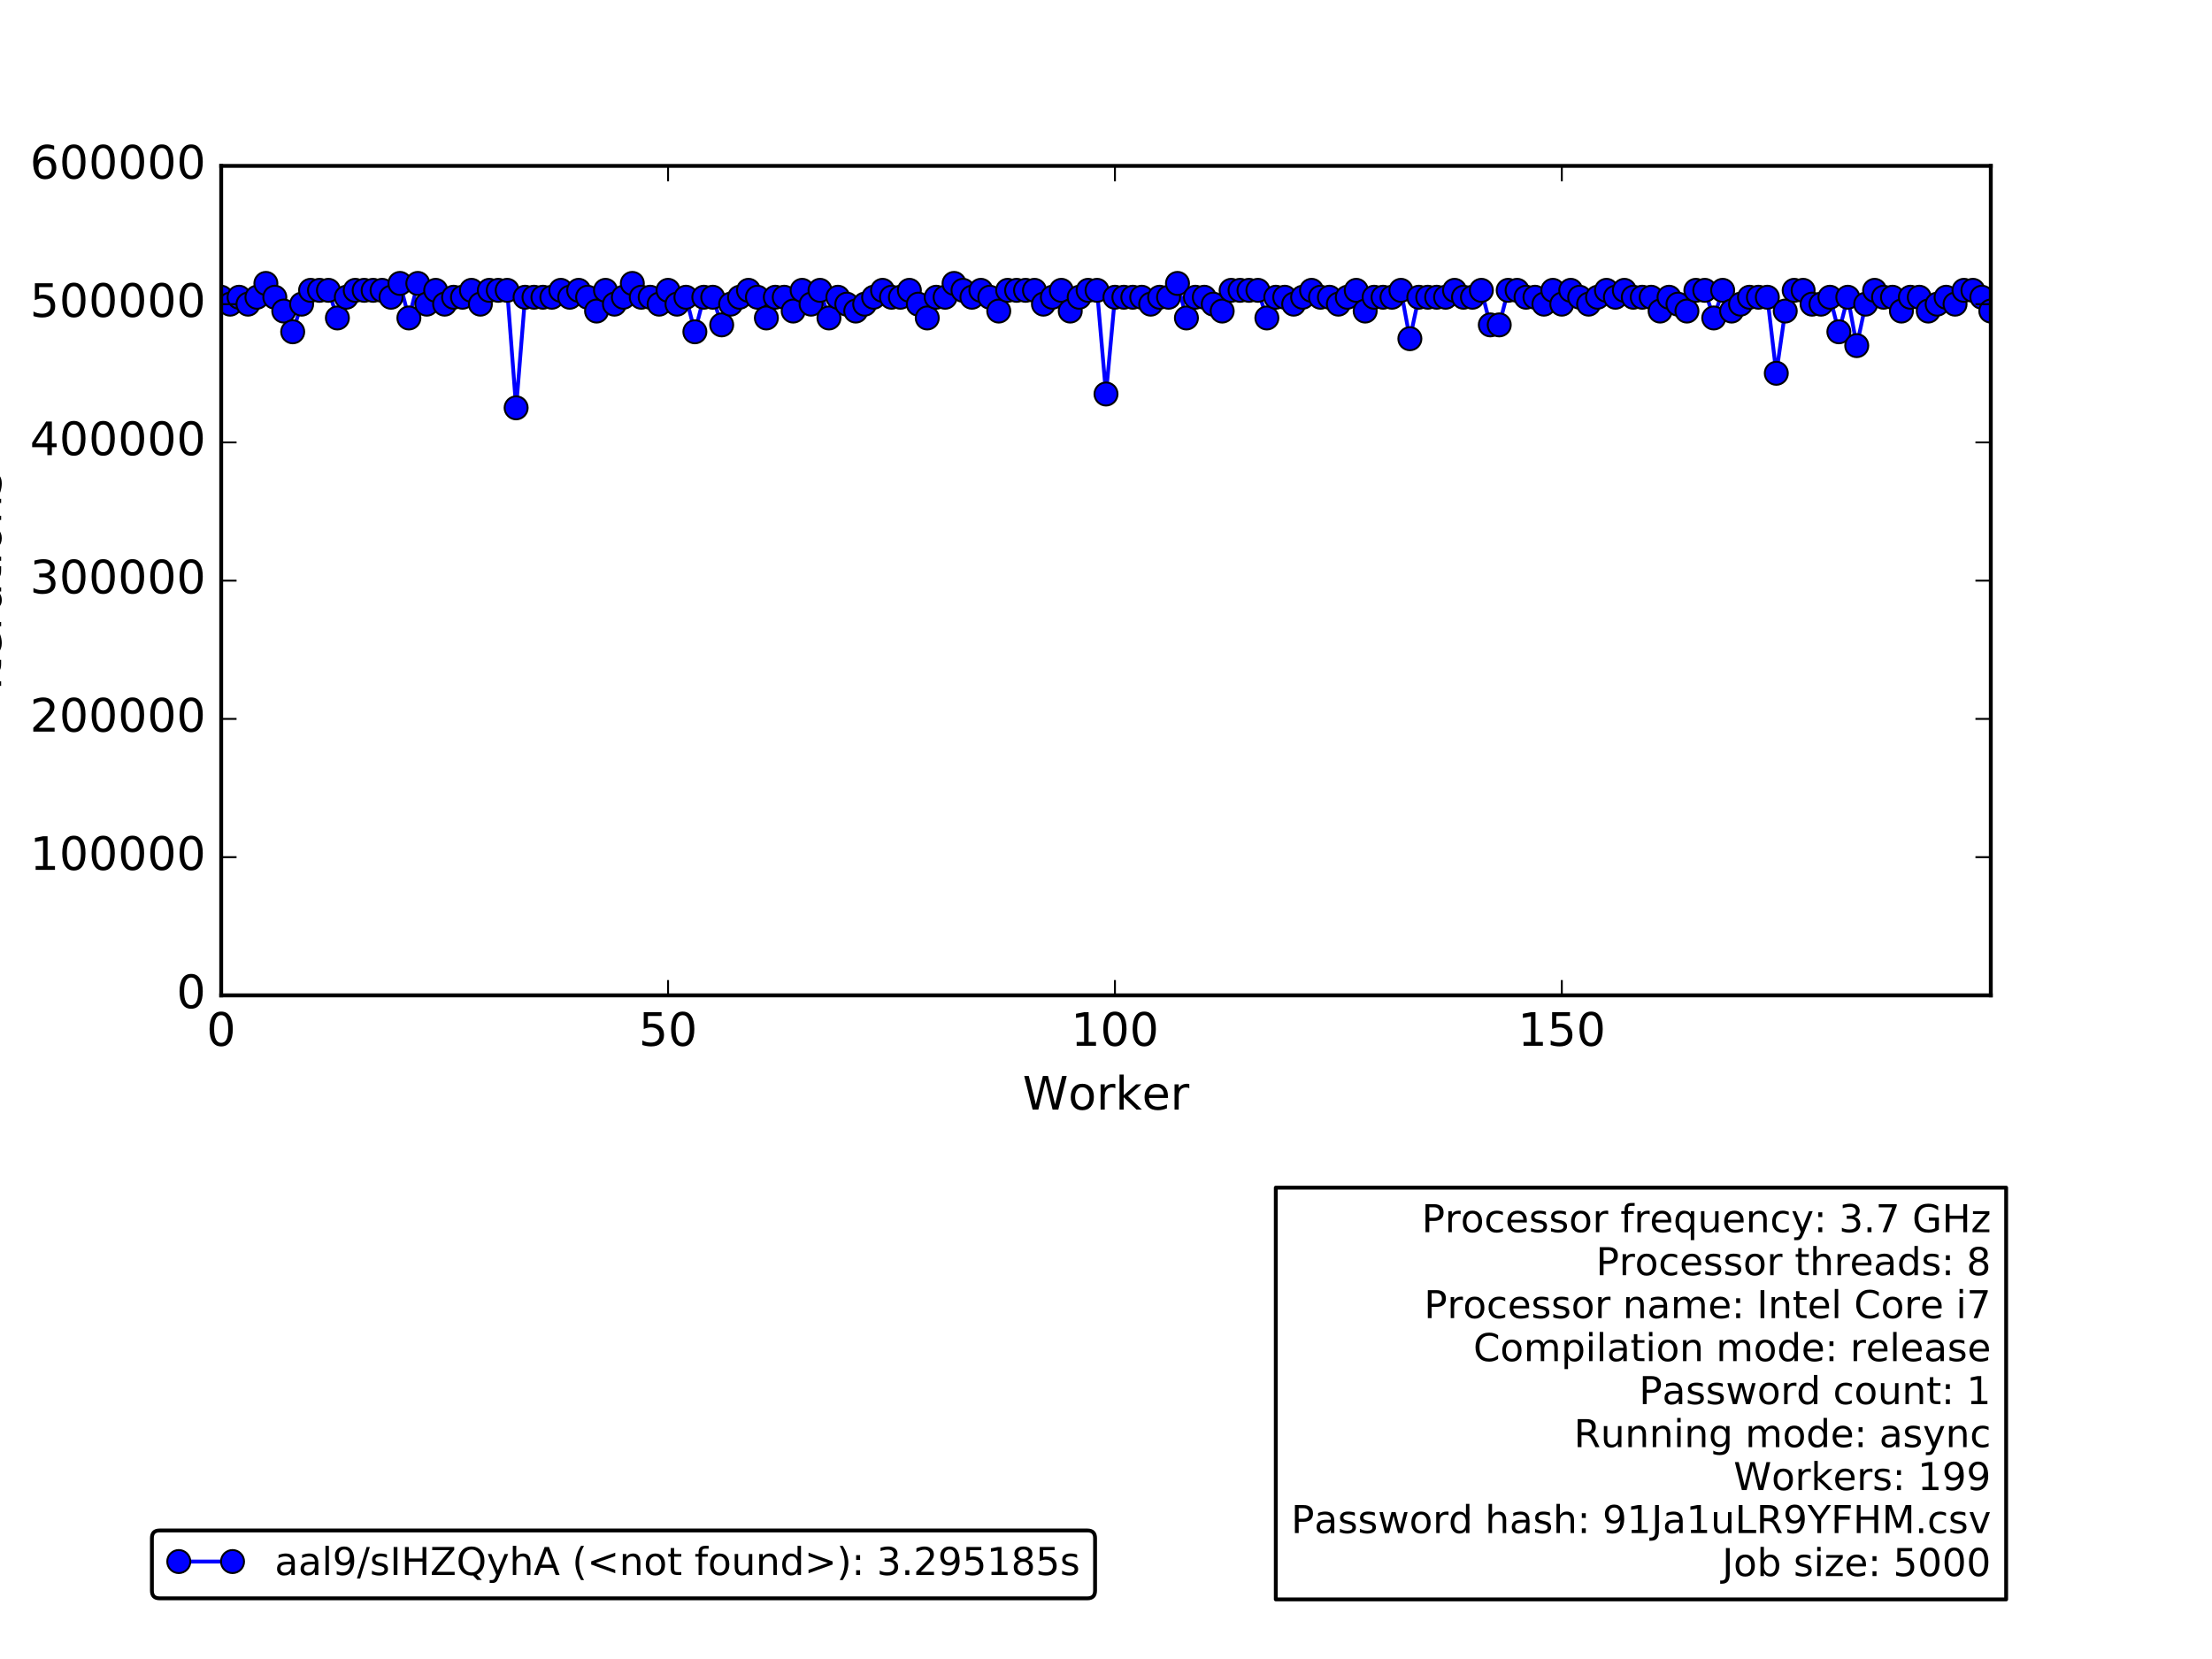 <?xml version="1.0" encoding="utf-8" standalone="no"?>
<!DOCTYPE svg PUBLIC "-//W3C//DTD SVG 1.1//EN"
  "http://www.w3.org/Graphics/SVG/1.1/DTD/svg11.dtd">
<!-- Created with matplotlib (http://matplotlib.org/) -->
<svg height="432pt" version="1.1" viewBox="0 0 576 432" width="576pt" xmlns="http://www.w3.org/2000/svg" xmlns:xlink="http://www.w3.org/1999/xlink">
 <defs>
  <style type="text/css">
*{stroke-linecap:butt;stroke-linejoin:round;stroke-miterlimit:100000;}
  </style>
 </defs>
 <g id="figure_1">
  <g id="patch_1">
   <path d="M 0 432 
L 576 432 
L 576 0 
L 0 0 
z
" style="fill:#ffffff;"/>
  </g>
  <g id="axes_1">
   <g id="patch_2">
    <path d="M 57.6 259.2 
L 518.4 259.2 
L 518.4 43.2 
L 57.6 43.2 
z
" style="fill:#ffffff;"/>
   </g>
   <g id="patch_3">
    <path clip-path="url(#p25fdc19b98)" d="M 57.6 259.2 
L 520.727 259.2 
L 520.727 259.2 
L 57.6 259.2 
z
" style="fill:#0000ff;opacity:0.4;stroke:#000000;stroke-linejoin:miter;"/>
   </g>
   <g id="line2d_1">
    <path clip-path="url(#p25fdc19b98)" d="M 57.6 77.4 
L 59.927 79.2 
L 62.255 77.4 
L 64.582 79.2 
L 66.909 77.4 
L 69.236 73.8 
L 73.891 81 
L 76.218 86.4 
L 78.545 79.2 
L 80.873 75.6 
L 85.527 75.6 
L 87.855 82.8 
L 90.182 77.4 
L 92.509 75.6 
L 99.491 75.6 
L 101.818 77.4 
L 104.145 73.8 
L 106.473 82.8 
L 108.8 73.8 
L 111.127 79.2 
L 113.455 75.6 
L 115.782 79.2 
L 118.109 77.4 
L 120.436 77.4 
L 122.764 75.6 
L 125.091 79.2 
L 127.418 75.6 
L 132.073 75.6 
L 134.4 106.2 
L 136.727 77.4 
L 143.709 77.4 
L 146.036 75.6 
L 148.364 77.4 
L 150.691 75.6 
L 153.018 77.4 
L 155.345 81 
L 157.673 75.6 
L 160 79.2 
L 162.327 77.4 
L 164.655 73.8 
L 166.982 77.4 
L 169.309 77.4 
L 171.636 79.2 
L 173.964 75.6 
L 176.291 79.2 
L 178.618 77.4 
L 180.945 86.4 
L 183.273 77.4 
L 185.6 77.4 
L 187.927 84.6 
L 190.255 79.2 
L 194.909 75.6 
L 197.236 77.4 
L 199.564 82.8 
L 201.891 77.4 
L 204.218 77.4 
L 206.545 81 
L 208.873 75.6 
L 211.2 79.2 
L 213.527 75.6 
L 215.855 82.8 
L 218.182 77.4 
L 222.836 81 
L 229.818 75.6 
L 232.145 77.4 
L 234.473 77.4 
L 236.8 75.6 
L 241.455 82.8 
L 243.782 77.4 
L 246.109 77.4 
L 248.436 73.8 
L 253.091 77.4 
L 255.418 75.6 
L 257.745 77.4 
L 260.073 81 
L 262.4 75.6 
L 269.382 75.6 
L 271.709 79.2 
L 276.364 75.6 
L 278.691 81 
L 281.018 77.4 
L 283.345 75.6 
L 285.673 75.6 
L 288 102.6 
L 290.327 77.4 
L 297.309 77.4 
L 299.636 79.2 
L 301.964 77.4 
L 304.291 77.4 
L 306.618 73.8 
L 308.945 82.8 
L 311.273 77.4 
L 313.6 77.4 
L 318.255 81 
L 320.582 75.6 
L 327.564 75.6 
L 329.891 82.8 
L 332.218 77.4 
L 334.545 77.4 
L 336.873 79.2 
L 341.527 75.6 
L 343.855 77.4 
L 346.182 77.4 
L 348.509 79.2 
L 353.164 75.6 
L 355.491 81 
L 357.818 77.4 
L 362.473 77.4 
L 364.8 75.6 
L 367.127 88.2 
L 369.455 77.4 
L 376.436 77.4 
L 378.764 75.6 
L 381.091 77.4 
L 383.418 77.4 
L 385.745 75.6 
L 388.073 84.6 
L 390.4 84.6 
L 392.727 75.6 
L 395.055 75.6 
L 397.382 77.4 
L 399.709 77.4 
L 402.036 79.2 
L 404.364 75.6 
L 406.691 79.2 
L 409.018 75.6 
L 413.673 79.2 
L 418.327 75.6 
L 420.655 77.4 
L 422.982 75.6 
L 425.309 77.4 
L 429.964 77.4 
L 432.291 81 
L 434.618 77.4 
L 439.273 81 
L 441.6 75.6 
L 443.927 75.6 
L 446.255 82.8 
L 448.582 75.6 
L 450.909 81 
L 455.564 77.4 
L 460.218 77.4 
L 462.545 97.2 
L 464.873 81 
L 467.2 75.6 
L 469.527 75.6 
L 471.855 79.2 
L 474.182 79.2 
L 476.509 77.4 
L 478.836 86.4 
L 481.164 77.4 
L 483.491 90 
L 485.818 79.2 
L 488.145 75.6 
L 490.473 77.4 
L 492.8 77.4 
L 495.127 81 
L 497.455 77.4 
L 499.782 77.4 
L 502.109 81 
L 506.764 77.4 
L 509.091 79.2 
L 511.418 75.6 
L 513.745 75.6 
L 516.073 77.4 
L 518.4 81 
L 518.4 81 
" style="fill:none;stroke:#0000ff;stroke-linecap:square;"/>
    <defs>
     <path d="M 0 3 
C 0.796 3 1.559 2.684 2.121 2.121 
C 2.684 1.559 3 0.796 3 0 
C 3 -0.796 2.684 -1.559 2.121 -2.121 
C 1.559 -2.684 0.796 -3 0 -3 
C -0.796 -3 -1.559 -2.684 -2.121 -2.121 
C -2.684 -1.559 -3 -0.796 -3 0 
C -3 0.796 -2.684 1.559 -2.121 2.121 
C -1.559 2.684 -0.796 3 0 3 
z
" id="m6f19aa069a" style="stroke:#000000;stroke-width:0.5;"/>
    </defs>
    <g clip-path="url(#p25fdc19b98)">
     <use style="fill:#0000ff;stroke:#000000;stroke-width:0.5;" x="57.6" xlink:href="#m6f19aa069a" y="77.4"/>
     <use style="fill:#0000ff;stroke:#000000;stroke-width:0.5;" x="59.927" xlink:href="#m6f19aa069a" y="79.2"/>
     <use style="fill:#0000ff;stroke:#000000;stroke-width:0.5;" x="62.255" xlink:href="#m6f19aa069a" y="77.4"/>
     <use style="fill:#0000ff;stroke:#000000;stroke-width:0.5;" x="64.582" xlink:href="#m6f19aa069a" y="79.2"/>
     <use style="fill:#0000ff;stroke:#000000;stroke-width:0.5;" x="66.909" xlink:href="#m6f19aa069a" y="77.4"/>
     <use style="fill:#0000ff;stroke:#000000;stroke-width:0.5;" x="69.236" xlink:href="#m6f19aa069a" y="73.8"/>
     <use style="fill:#0000ff;stroke:#000000;stroke-width:0.5;" x="71.564" xlink:href="#m6f19aa069a" y="77.4"/>
     <use style="fill:#0000ff;stroke:#000000;stroke-width:0.5;" x="73.891" xlink:href="#m6f19aa069a" y="81.0"/>
     <use style="fill:#0000ff;stroke:#000000;stroke-width:0.5;" x="76.218" xlink:href="#m6f19aa069a" y="86.4"/>
     <use style="fill:#0000ff;stroke:#000000;stroke-width:0.5;" x="78.545" xlink:href="#m6f19aa069a" y="79.2"/>
     <use style="fill:#0000ff;stroke:#000000;stroke-width:0.5;" x="80.873" xlink:href="#m6f19aa069a" y="75.6"/>
     <use style="fill:#0000ff;stroke:#000000;stroke-width:0.5;" x="83.2" xlink:href="#m6f19aa069a" y="75.6"/>
     <use style="fill:#0000ff;stroke:#000000;stroke-width:0.5;" x="85.527" xlink:href="#m6f19aa069a" y="75.6"/>
     <use style="fill:#0000ff;stroke:#000000;stroke-width:0.5;" x="87.855" xlink:href="#m6f19aa069a" y="82.8"/>
     <use style="fill:#0000ff;stroke:#000000;stroke-width:0.5;" x="90.182" xlink:href="#m6f19aa069a" y="77.4"/>
     <use style="fill:#0000ff;stroke:#000000;stroke-width:0.5;" x="92.509" xlink:href="#m6f19aa069a" y="75.6"/>
     <use style="fill:#0000ff;stroke:#000000;stroke-width:0.5;" x="94.836" xlink:href="#m6f19aa069a" y="75.6"/>
     <use style="fill:#0000ff;stroke:#000000;stroke-width:0.5;" x="97.164" xlink:href="#m6f19aa069a" y="75.6"/>
     <use style="fill:#0000ff;stroke:#000000;stroke-width:0.5;" x="99.491" xlink:href="#m6f19aa069a" y="75.6"/>
     <use style="fill:#0000ff;stroke:#000000;stroke-width:0.5;" x="101.818" xlink:href="#m6f19aa069a" y="77.4"/>
     <use style="fill:#0000ff;stroke:#000000;stroke-width:0.5;" x="104.145" xlink:href="#m6f19aa069a" y="73.8"/>
     <use style="fill:#0000ff;stroke:#000000;stroke-width:0.5;" x="106.473" xlink:href="#m6f19aa069a" y="82.8"/>
     <use style="fill:#0000ff;stroke:#000000;stroke-width:0.5;" x="108.8" xlink:href="#m6f19aa069a" y="73.8"/>
     <use style="fill:#0000ff;stroke:#000000;stroke-width:0.5;" x="111.127" xlink:href="#m6f19aa069a" y="79.2"/>
     <use style="fill:#0000ff;stroke:#000000;stroke-width:0.5;" x="113.455" xlink:href="#m6f19aa069a" y="75.6"/>
     <use style="fill:#0000ff;stroke:#000000;stroke-width:0.5;" x="115.782" xlink:href="#m6f19aa069a" y="79.2"/>
     <use style="fill:#0000ff;stroke:#000000;stroke-width:0.5;" x="118.109" xlink:href="#m6f19aa069a" y="77.4"/>
     <use style="fill:#0000ff;stroke:#000000;stroke-width:0.5;" x="120.436" xlink:href="#m6f19aa069a" y="77.4"/>
     <use style="fill:#0000ff;stroke:#000000;stroke-width:0.5;" x="122.764" xlink:href="#m6f19aa069a" y="75.6"/>
     <use style="fill:#0000ff;stroke:#000000;stroke-width:0.5;" x="125.091" xlink:href="#m6f19aa069a" y="79.2"/>
     <use style="fill:#0000ff;stroke:#000000;stroke-width:0.5;" x="127.418" xlink:href="#m6f19aa069a" y="75.6"/>
     <use style="fill:#0000ff;stroke:#000000;stroke-width:0.5;" x="129.745" xlink:href="#m6f19aa069a" y="75.6"/>
     <use style="fill:#0000ff;stroke:#000000;stroke-width:0.5;" x="132.073" xlink:href="#m6f19aa069a" y="75.6"/>
     <use style="fill:#0000ff;stroke:#000000;stroke-width:0.5;" x="134.4" xlink:href="#m6f19aa069a" y="106.2"/>
     <use style="fill:#0000ff;stroke:#000000;stroke-width:0.5;" x="136.727" xlink:href="#m6f19aa069a" y="77.4"/>
     <use style="fill:#0000ff;stroke:#000000;stroke-width:0.5;" x="139.055" xlink:href="#m6f19aa069a" y="77.4"/>
     <use style="fill:#0000ff;stroke:#000000;stroke-width:0.5;" x="141.382" xlink:href="#m6f19aa069a" y="77.4"/>
     <use style="fill:#0000ff;stroke:#000000;stroke-width:0.5;" x="143.709" xlink:href="#m6f19aa069a" y="77.4"/>
     <use style="fill:#0000ff;stroke:#000000;stroke-width:0.5;" x="146.036" xlink:href="#m6f19aa069a" y="75.6"/>
     <use style="fill:#0000ff;stroke:#000000;stroke-width:0.5;" x="148.364" xlink:href="#m6f19aa069a" y="77.4"/>
     <use style="fill:#0000ff;stroke:#000000;stroke-width:0.5;" x="150.691" xlink:href="#m6f19aa069a" y="75.6"/>
     <use style="fill:#0000ff;stroke:#000000;stroke-width:0.5;" x="153.018" xlink:href="#m6f19aa069a" y="77.4"/>
     <use style="fill:#0000ff;stroke:#000000;stroke-width:0.5;" x="155.345" xlink:href="#m6f19aa069a" y="81.0"/>
     <use style="fill:#0000ff;stroke:#000000;stroke-width:0.5;" x="157.673" xlink:href="#m6f19aa069a" y="75.6"/>
     <use style="fill:#0000ff;stroke:#000000;stroke-width:0.5;" x="160.0" xlink:href="#m6f19aa069a" y="79.2"/>
     <use style="fill:#0000ff;stroke:#000000;stroke-width:0.5;" x="162.327" xlink:href="#m6f19aa069a" y="77.4"/>
     <use style="fill:#0000ff;stroke:#000000;stroke-width:0.5;" x="164.655" xlink:href="#m6f19aa069a" y="73.8"/>
     <use style="fill:#0000ff;stroke:#000000;stroke-width:0.5;" x="166.982" xlink:href="#m6f19aa069a" y="77.4"/>
     <use style="fill:#0000ff;stroke:#000000;stroke-width:0.5;" x="169.309" xlink:href="#m6f19aa069a" y="77.4"/>
     <use style="fill:#0000ff;stroke:#000000;stroke-width:0.5;" x="171.636" xlink:href="#m6f19aa069a" y="79.2"/>
     <use style="fill:#0000ff;stroke:#000000;stroke-width:0.5;" x="173.964" xlink:href="#m6f19aa069a" y="75.6"/>
     <use style="fill:#0000ff;stroke:#000000;stroke-width:0.5;" x="176.291" xlink:href="#m6f19aa069a" y="79.2"/>
     <use style="fill:#0000ff;stroke:#000000;stroke-width:0.5;" x="178.618" xlink:href="#m6f19aa069a" y="77.4"/>
     <use style="fill:#0000ff;stroke:#000000;stroke-width:0.5;" x="180.945" xlink:href="#m6f19aa069a" y="86.4"/>
     <use style="fill:#0000ff;stroke:#000000;stroke-width:0.5;" x="183.273" xlink:href="#m6f19aa069a" y="77.4"/>
     <use style="fill:#0000ff;stroke:#000000;stroke-width:0.5;" x="185.6" xlink:href="#m6f19aa069a" y="77.4"/>
     <use style="fill:#0000ff;stroke:#000000;stroke-width:0.5;" x="187.927" xlink:href="#m6f19aa069a" y="84.6"/>
     <use style="fill:#0000ff;stroke:#000000;stroke-width:0.5;" x="190.255" xlink:href="#m6f19aa069a" y="79.2"/>
     <use style="fill:#0000ff;stroke:#000000;stroke-width:0.5;" x="192.582" xlink:href="#m6f19aa069a" y="77.4"/>
     <use style="fill:#0000ff;stroke:#000000;stroke-width:0.5;" x="194.909" xlink:href="#m6f19aa069a" y="75.6"/>
     <use style="fill:#0000ff;stroke:#000000;stroke-width:0.5;" x="197.236" xlink:href="#m6f19aa069a" y="77.4"/>
     <use style="fill:#0000ff;stroke:#000000;stroke-width:0.5;" x="199.564" xlink:href="#m6f19aa069a" y="82.8"/>
     <use style="fill:#0000ff;stroke:#000000;stroke-width:0.5;" x="201.891" xlink:href="#m6f19aa069a" y="77.4"/>
     <use style="fill:#0000ff;stroke:#000000;stroke-width:0.5;" x="204.218" xlink:href="#m6f19aa069a" y="77.4"/>
     <use style="fill:#0000ff;stroke:#000000;stroke-width:0.5;" x="206.545" xlink:href="#m6f19aa069a" y="81.0"/>
     <use style="fill:#0000ff;stroke:#000000;stroke-width:0.5;" x="208.873" xlink:href="#m6f19aa069a" y="75.6"/>
     <use style="fill:#0000ff;stroke:#000000;stroke-width:0.5;" x="211.2" xlink:href="#m6f19aa069a" y="79.2"/>
     <use style="fill:#0000ff;stroke:#000000;stroke-width:0.5;" x="213.527" xlink:href="#m6f19aa069a" y="75.6"/>
     <use style="fill:#0000ff;stroke:#000000;stroke-width:0.5;" x="215.855" xlink:href="#m6f19aa069a" y="82.8"/>
     <use style="fill:#0000ff;stroke:#000000;stroke-width:0.5;" x="218.182" xlink:href="#m6f19aa069a" y="77.4"/>
     <use style="fill:#0000ff;stroke:#000000;stroke-width:0.5;" x="220.509" xlink:href="#m6f19aa069a" y="79.2"/>
     <use style="fill:#0000ff;stroke:#000000;stroke-width:0.5;" x="222.836" xlink:href="#m6f19aa069a" y="81.0"/>
     <use style="fill:#0000ff;stroke:#000000;stroke-width:0.5;" x="225.164" xlink:href="#m6f19aa069a" y="79.2"/>
     <use style="fill:#0000ff;stroke:#000000;stroke-width:0.5;" x="227.491" xlink:href="#m6f19aa069a" y="77.4"/>
     <use style="fill:#0000ff;stroke:#000000;stroke-width:0.5;" x="229.818" xlink:href="#m6f19aa069a" y="75.6"/>
     <use style="fill:#0000ff;stroke:#000000;stroke-width:0.5;" x="232.145" xlink:href="#m6f19aa069a" y="77.4"/>
     <use style="fill:#0000ff;stroke:#000000;stroke-width:0.5;" x="234.473" xlink:href="#m6f19aa069a" y="77.4"/>
     <use style="fill:#0000ff;stroke:#000000;stroke-width:0.5;" x="236.8" xlink:href="#m6f19aa069a" y="75.6"/>
     <use style="fill:#0000ff;stroke:#000000;stroke-width:0.5;" x="239.127" xlink:href="#m6f19aa069a" y="79.2"/>
     <use style="fill:#0000ff;stroke:#000000;stroke-width:0.5;" x="241.455" xlink:href="#m6f19aa069a" y="82.8"/>
     <use style="fill:#0000ff;stroke:#000000;stroke-width:0.5;" x="243.782" xlink:href="#m6f19aa069a" y="77.4"/>
     <use style="fill:#0000ff;stroke:#000000;stroke-width:0.5;" x="246.109" xlink:href="#m6f19aa069a" y="77.4"/>
     <use style="fill:#0000ff;stroke:#000000;stroke-width:0.5;" x="248.436" xlink:href="#m6f19aa069a" y="73.8"/>
     <use style="fill:#0000ff;stroke:#000000;stroke-width:0.5;" x="250.764" xlink:href="#m6f19aa069a" y="75.6"/>
     <use style="fill:#0000ff;stroke:#000000;stroke-width:0.5;" x="253.091" xlink:href="#m6f19aa069a" y="77.4"/>
     <use style="fill:#0000ff;stroke:#000000;stroke-width:0.5;" x="255.418" xlink:href="#m6f19aa069a" y="75.6"/>
     <use style="fill:#0000ff;stroke:#000000;stroke-width:0.5;" x="257.745" xlink:href="#m6f19aa069a" y="77.4"/>
     <use style="fill:#0000ff;stroke:#000000;stroke-width:0.5;" x="260.073" xlink:href="#m6f19aa069a" y="81.0"/>
     <use style="fill:#0000ff;stroke:#000000;stroke-width:0.5;" x="262.4" xlink:href="#m6f19aa069a" y="75.6"/>
     <use style="fill:#0000ff;stroke:#000000;stroke-width:0.5;" x="264.727" xlink:href="#m6f19aa069a" y="75.6"/>
     <use style="fill:#0000ff;stroke:#000000;stroke-width:0.5;" x="267.055" xlink:href="#m6f19aa069a" y="75.6"/>
     <use style="fill:#0000ff;stroke:#000000;stroke-width:0.5;" x="269.382" xlink:href="#m6f19aa069a" y="75.6"/>
     <use style="fill:#0000ff;stroke:#000000;stroke-width:0.5;" x="271.709" xlink:href="#m6f19aa069a" y="79.2"/>
     <use style="fill:#0000ff;stroke:#000000;stroke-width:0.5;" x="274.036" xlink:href="#m6f19aa069a" y="77.4"/>
     <use style="fill:#0000ff;stroke:#000000;stroke-width:0.5;" x="276.364" xlink:href="#m6f19aa069a" y="75.6"/>
     <use style="fill:#0000ff;stroke:#000000;stroke-width:0.5;" x="278.691" xlink:href="#m6f19aa069a" y="81.0"/>
     <use style="fill:#0000ff;stroke:#000000;stroke-width:0.5;" x="281.018" xlink:href="#m6f19aa069a" y="77.4"/>
     <use style="fill:#0000ff;stroke:#000000;stroke-width:0.5;" x="283.345" xlink:href="#m6f19aa069a" y="75.6"/>
     <use style="fill:#0000ff;stroke:#000000;stroke-width:0.5;" x="285.673" xlink:href="#m6f19aa069a" y="75.6"/>
     <use style="fill:#0000ff;stroke:#000000;stroke-width:0.5;" x="288.0" xlink:href="#m6f19aa069a" y="102.6"/>
     <use style="fill:#0000ff;stroke:#000000;stroke-width:0.5;" x="290.327" xlink:href="#m6f19aa069a" y="77.4"/>
     <use style="fill:#0000ff;stroke:#000000;stroke-width:0.5;" x="292.655" xlink:href="#m6f19aa069a" y="77.4"/>
     <use style="fill:#0000ff;stroke:#000000;stroke-width:0.5;" x="294.982" xlink:href="#m6f19aa069a" y="77.4"/>
     <use style="fill:#0000ff;stroke:#000000;stroke-width:0.5;" x="297.309" xlink:href="#m6f19aa069a" y="77.4"/>
     <use style="fill:#0000ff;stroke:#000000;stroke-width:0.5;" x="299.636" xlink:href="#m6f19aa069a" y="79.2"/>
     <use style="fill:#0000ff;stroke:#000000;stroke-width:0.5;" x="301.964" xlink:href="#m6f19aa069a" y="77.4"/>
     <use style="fill:#0000ff;stroke:#000000;stroke-width:0.5;" x="304.291" xlink:href="#m6f19aa069a" y="77.4"/>
     <use style="fill:#0000ff;stroke:#000000;stroke-width:0.5;" x="306.618" xlink:href="#m6f19aa069a" y="73.8"/>
     <use style="fill:#0000ff;stroke:#000000;stroke-width:0.5;" x="308.945" xlink:href="#m6f19aa069a" y="82.8"/>
     <use style="fill:#0000ff;stroke:#000000;stroke-width:0.5;" x="311.273" xlink:href="#m6f19aa069a" y="77.4"/>
     <use style="fill:#0000ff;stroke:#000000;stroke-width:0.5;" x="313.6" xlink:href="#m6f19aa069a" y="77.4"/>
     <use style="fill:#0000ff;stroke:#000000;stroke-width:0.5;" x="315.927" xlink:href="#m6f19aa069a" y="79.2"/>
     <use style="fill:#0000ff;stroke:#000000;stroke-width:0.5;" x="318.255" xlink:href="#m6f19aa069a" y="81.0"/>
     <use style="fill:#0000ff;stroke:#000000;stroke-width:0.5;" x="320.582" xlink:href="#m6f19aa069a" y="75.6"/>
     <use style="fill:#0000ff;stroke:#000000;stroke-width:0.5;" x="322.909" xlink:href="#m6f19aa069a" y="75.6"/>
     <use style="fill:#0000ff;stroke:#000000;stroke-width:0.5;" x="325.236" xlink:href="#m6f19aa069a" y="75.6"/>
     <use style="fill:#0000ff;stroke:#000000;stroke-width:0.5;" x="327.564" xlink:href="#m6f19aa069a" y="75.6"/>
     <use style="fill:#0000ff;stroke:#000000;stroke-width:0.5;" x="329.891" xlink:href="#m6f19aa069a" y="82.8"/>
     <use style="fill:#0000ff;stroke:#000000;stroke-width:0.5;" x="332.218" xlink:href="#m6f19aa069a" y="77.4"/>
     <use style="fill:#0000ff;stroke:#000000;stroke-width:0.5;" x="334.545" xlink:href="#m6f19aa069a" y="77.4"/>
     <use style="fill:#0000ff;stroke:#000000;stroke-width:0.5;" x="336.873" xlink:href="#m6f19aa069a" y="79.2"/>
     <use style="fill:#0000ff;stroke:#000000;stroke-width:0.5;" x="339.2" xlink:href="#m6f19aa069a" y="77.4"/>
     <use style="fill:#0000ff;stroke:#000000;stroke-width:0.5;" x="341.527" xlink:href="#m6f19aa069a" y="75.6"/>
     <use style="fill:#0000ff;stroke:#000000;stroke-width:0.5;" x="343.855" xlink:href="#m6f19aa069a" y="77.4"/>
     <use style="fill:#0000ff;stroke:#000000;stroke-width:0.5;" x="346.182" xlink:href="#m6f19aa069a" y="77.4"/>
     <use style="fill:#0000ff;stroke:#000000;stroke-width:0.5;" x="348.509" xlink:href="#m6f19aa069a" y="79.2"/>
     <use style="fill:#0000ff;stroke:#000000;stroke-width:0.5;" x="350.836" xlink:href="#m6f19aa069a" y="77.4"/>
     <use style="fill:#0000ff;stroke:#000000;stroke-width:0.5;" x="353.164" xlink:href="#m6f19aa069a" y="75.6"/>
     <use style="fill:#0000ff;stroke:#000000;stroke-width:0.5;" x="355.491" xlink:href="#m6f19aa069a" y="81.0"/>
     <use style="fill:#0000ff;stroke:#000000;stroke-width:0.5;" x="357.818" xlink:href="#m6f19aa069a" y="77.4"/>
     <use style="fill:#0000ff;stroke:#000000;stroke-width:0.5;" x="360.145" xlink:href="#m6f19aa069a" y="77.4"/>
     <use style="fill:#0000ff;stroke:#000000;stroke-width:0.5;" x="362.473" xlink:href="#m6f19aa069a" y="77.4"/>
     <use style="fill:#0000ff;stroke:#000000;stroke-width:0.5;" x="364.8" xlink:href="#m6f19aa069a" y="75.6"/>
     <use style="fill:#0000ff;stroke:#000000;stroke-width:0.5;" x="367.127" xlink:href="#m6f19aa069a" y="88.2"/>
     <use style="fill:#0000ff;stroke:#000000;stroke-width:0.5;" x="369.455" xlink:href="#m6f19aa069a" y="77.4"/>
     <use style="fill:#0000ff;stroke:#000000;stroke-width:0.5;" x="371.782" xlink:href="#m6f19aa069a" y="77.4"/>
     <use style="fill:#0000ff;stroke:#000000;stroke-width:0.5;" x="374.109" xlink:href="#m6f19aa069a" y="77.4"/>
     <use style="fill:#0000ff;stroke:#000000;stroke-width:0.5;" x="376.436" xlink:href="#m6f19aa069a" y="77.4"/>
     <use style="fill:#0000ff;stroke:#000000;stroke-width:0.5;" x="378.764" xlink:href="#m6f19aa069a" y="75.6"/>
     <use style="fill:#0000ff;stroke:#000000;stroke-width:0.5;" x="381.091" xlink:href="#m6f19aa069a" y="77.4"/>
     <use style="fill:#0000ff;stroke:#000000;stroke-width:0.5;" x="383.418" xlink:href="#m6f19aa069a" y="77.4"/>
     <use style="fill:#0000ff;stroke:#000000;stroke-width:0.5;" x="385.745" xlink:href="#m6f19aa069a" y="75.6"/>
     <use style="fill:#0000ff;stroke:#000000;stroke-width:0.5;" x="388.073" xlink:href="#m6f19aa069a" y="84.6"/>
     <use style="fill:#0000ff;stroke:#000000;stroke-width:0.5;" x="390.4" xlink:href="#m6f19aa069a" y="84.6"/>
     <use style="fill:#0000ff;stroke:#000000;stroke-width:0.5;" x="392.727" xlink:href="#m6f19aa069a" y="75.6"/>
     <use style="fill:#0000ff;stroke:#000000;stroke-width:0.5;" x="395.055" xlink:href="#m6f19aa069a" y="75.6"/>
     <use style="fill:#0000ff;stroke:#000000;stroke-width:0.5;" x="397.382" xlink:href="#m6f19aa069a" y="77.4"/>
     <use style="fill:#0000ff;stroke:#000000;stroke-width:0.5;" x="399.709" xlink:href="#m6f19aa069a" y="77.4"/>
     <use style="fill:#0000ff;stroke:#000000;stroke-width:0.5;" x="402.036" xlink:href="#m6f19aa069a" y="79.2"/>
     <use style="fill:#0000ff;stroke:#000000;stroke-width:0.5;" x="404.364" xlink:href="#m6f19aa069a" y="75.6"/>
     <use style="fill:#0000ff;stroke:#000000;stroke-width:0.5;" x="406.691" xlink:href="#m6f19aa069a" y="79.2"/>
     <use style="fill:#0000ff;stroke:#000000;stroke-width:0.5;" x="409.018" xlink:href="#m6f19aa069a" y="75.6"/>
     <use style="fill:#0000ff;stroke:#000000;stroke-width:0.5;" x="411.345" xlink:href="#m6f19aa069a" y="77.4"/>
     <use style="fill:#0000ff;stroke:#000000;stroke-width:0.5;" x="413.673" xlink:href="#m6f19aa069a" y="79.2"/>
     <use style="fill:#0000ff;stroke:#000000;stroke-width:0.5;" x="416.0" xlink:href="#m6f19aa069a" y="77.4"/>
     <use style="fill:#0000ff;stroke:#000000;stroke-width:0.5;" x="418.327" xlink:href="#m6f19aa069a" y="75.6"/>
     <use style="fill:#0000ff;stroke:#000000;stroke-width:0.5;" x="420.655" xlink:href="#m6f19aa069a" y="77.4"/>
     <use style="fill:#0000ff;stroke:#000000;stroke-width:0.5;" x="422.982" xlink:href="#m6f19aa069a" y="75.6"/>
     <use style="fill:#0000ff;stroke:#000000;stroke-width:0.5;" x="425.309" xlink:href="#m6f19aa069a" y="77.4"/>
     <use style="fill:#0000ff;stroke:#000000;stroke-width:0.5;" x="427.636" xlink:href="#m6f19aa069a" y="77.4"/>
     <use style="fill:#0000ff;stroke:#000000;stroke-width:0.5;" x="429.964" xlink:href="#m6f19aa069a" y="77.4"/>
     <use style="fill:#0000ff;stroke:#000000;stroke-width:0.5;" x="432.291" xlink:href="#m6f19aa069a" y="81.0"/>
     <use style="fill:#0000ff;stroke:#000000;stroke-width:0.5;" x="434.618" xlink:href="#m6f19aa069a" y="77.4"/>
     <use style="fill:#0000ff;stroke:#000000;stroke-width:0.5;" x="436.945" xlink:href="#m6f19aa069a" y="79.2"/>
     <use style="fill:#0000ff;stroke:#000000;stroke-width:0.5;" x="439.273" xlink:href="#m6f19aa069a" y="81.0"/>
     <use style="fill:#0000ff;stroke:#000000;stroke-width:0.5;" x="441.6" xlink:href="#m6f19aa069a" y="75.6"/>
     <use style="fill:#0000ff;stroke:#000000;stroke-width:0.5;" x="443.927" xlink:href="#m6f19aa069a" y="75.6"/>
     <use style="fill:#0000ff;stroke:#000000;stroke-width:0.5;" x="446.255" xlink:href="#m6f19aa069a" y="82.8"/>
     <use style="fill:#0000ff;stroke:#000000;stroke-width:0.5;" x="448.582" xlink:href="#m6f19aa069a" y="75.6"/>
     <use style="fill:#0000ff;stroke:#000000;stroke-width:0.5;" x="450.909" xlink:href="#m6f19aa069a" y="81.0"/>
     <use style="fill:#0000ff;stroke:#000000;stroke-width:0.5;" x="453.236" xlink:href="#m6f19aa069a" y="79.2"/>
     <use style="fill:#0000ff;stroke:#000000;stroke-width:0.5;" x="455.564" xlink:href="#m6f19aa069a" y="77.4"/>
     <use style="fill:#0000ff;stroke:#000000;stroke-width:0.5;" x="457.891" xlink:href="#m6f19aa069a" y="77.4"/>
     <use style="fill:#0000ff;stroke:#000000;stroke-width:0.5;" x="460.218" xlink:href="#m6f19aa069a" y="77.4"/>
     <use style="fill:#0000ff;stroke:#000000;stroke-width:0.5;" x="462.545" xlink:href="#m6f19aa069a" y="97.2"/>
     <use style="fill:#0000ff;stroke:#000000;stroke-width:0.5;" x="464.873" xlink:href="#m6f19aa069a" y="81.0"/>
     <use style="fill:#0000ff;stroke:#000000;stroke-width:0.5;" x="467.2" xlink:href="#m6f19aa069a" y="75.6"/>
     <use style="fill:#0000ff;stroke:#000000;stroke-width:0.5;" x="469.527" xlink:href="#m6f19aa069a" y="75.6"/>
     <use style="fill:#0000ff;stroke:#000000;stroke-width:0.5;" x="471.855" xlink:href="#m6f19aa069a" y="79.2"/>
     <use style="fill:#0000ff;stroke:#000000;stroke-width:0.5;" x="474.182" xlink:href="#m6f19aa069a" y="79.2"/>
     <use style="fill:#0000ff;stroke:#000000;stroke-width:0.5;" x="476.509" xlink:href="#m6f19aa069a" y="77.4"/>
     <use style="fill:#0000ff;stroke:#000000;stroke-width:0.5;" x="478.836" xlink:href="#m6f19aa069a" y="86.4"/>
     <use style="fill:#0000ff;stroke:#000000;stroke-width:0.5;" x="481.164" xlink:href="#m6f19aa069a" y="77.4"/>
     <use style="fill:#0000ff;stroke:#000000;stroke-width:0.5;" x="483.491" xlink:href="#m6f19aa069a" y="90.0"/>
     <use style="fill:#0000ff;stroke:#000000;stroke-width:0.5;" x="485.818" xlink:href="#m6f19aa069a" y="79.2"/>
     <use style="fill:#0000ff;stroke:#000000;stroke-width:0.5;" x="488.145" xlink:href="#m6f19aa069a" y="75.6"/>
     <use style="fill:#0000ff;stroke:#000000;stroke-width:0.5;" x="490.473" xlink:href="#m6f19aa069a" y="77.4"/>
     <use style="fill:#0000ff;stroke:#000000;stroke-width:0.5;" x="492.8" xlink:href="#m6f19aa069a" y="77.4"/>
     <use style="fill:#0000ff;stroke:#000000;stroke-width:0.5;" x="495.127" xlink:href="#m6f19aa069a" y="81.0"/>
     <use style="fill:#0000ff;stroke:#000000;stroke-width:0.5;" x="497.455" xlink:href="#m6f19aa069a" y="77.4"/>
     <use style="fill:#0000ff;stroke:#000000;stroke-width:0.5;" x="499.782" xlink:href="#m6f19aa069a" y="77.4"/>
     <use style="fill:#0000ff;stroke:#000000;stroke-width:0.5;" x="502.109" xlink:href="#m6f19aa069a" y="81.0"/>
     <use style="fill:#0000ff;stroke:#000000;stroke-width:0.5;" x="504.436" xlink:href="#m6f19aa069a" y="79.2"/>
     <use style="fill:#0000ff;stroke:#000000;stroke-width:0.5;" x="506.764" xlink:href="#m6f19aa069a" y="77.4"/>
     <use style="fill:#0000ff;stroke:#000000;stroke-width:0.5;" x="509.091" xlink:href="#m6f19aa069a" y="79.2"/>
     <use style="fill:#0000ff;stroke:#000000;stroke-width:0.5;" x="511.418" xlink:href="#m6f19aa069a" y="75.6"/>
     <use style="fill:#0000ff;stroke:#000000;stroke-width:0.5;" x="513.745" xlink:href="#m6f19aa069a" y="75.6"/>
     <use style="fill:#0000ff;stroke:#000000;stroke-width:0.5;" x="516.073" xlink:href="#m6f19aa069a" y="77.4"/>
     <use style="fill:#0000ff;stroke:#000000;stroke-width:0.5;" x="518.4" xlink:href="#m6f19aa069a" y="81.0"/>
    </g>
   </g>
   <g id="patch_4">
    <path d="M 57.6 259.2 
L 518.4 259.2 
" style="fill:none;stroke:#000000;stroke-linecap:square;stroke-linejoin:miter;"/>
   </g>
   <g id="patch_5">
    <path d="M 518.4 259.2 
L 518.4 43.2 
" style="fill:none;stroke:#000000;stroke-linecap:square;stroke-linejoin:miter;"/>
   </g>
   <g id="patch_6">
    <path d="M 57.6 43.2 
L 518.4 43.2 
" style="fill:none;stroke:#000000;stroke-linecap:square;stroke-linejoin:miter;"/>
   </g>
   <g id="patch_7">
    <path d="M 57.6 259.2 
L 57.6 43.2 
" style="fill:none;stroke:#000000;stroke-linecap:square;stroke-linejoin:miter;"/>
   </g>
   <g id="matplotlib.axis_1">
    <g id="xtick_1">
     <g id="line2d_2">
      <defs>
       <path d="M 0 0 
L 0 -4 
" id="m14599b4e8a" style="stroke:#000000;stroke-width:0.5;"/>
      </defs>
      <g>
       <use style="stroke:#000000;stroke-width:0.5;" x="57.6" xlink:href="#m14599b4e8a" y="259.2"/>
      </g>
     </g>
     <g id="line2d_3">
      <defs>
       <path d="M 0 0 
L 0 4 
" id="mbb88a495bf" style="stroke:#000000;stroke-width:0.5;"/>
      </defs>
      <g>
       <use style="stroke:#000000;stroke-width:0.5;" x="57.6" xlink:href="#mbb88a495bf" y="43.2"/>
      </g>
     </g>
     <g id="text_1">
      <!-- 0 -->
      <defs>
       <path d="M 31.781 66.406 
Q 24.172 66.406 20.328 58.906 
Q 16.5 51.422 16.5 36.375 
Q 16.5 21.391 20.328 13.891 
Q 24.172 6.391 31.781 6.391 
Q 39.453 6.391 43.281 13.891 
Q 47.125 21.391 47.125 36.375 
Q 47.125 51.422 43.281 58.906 
Q 39.453 66.406 31.781 66.406 
M 31.781 74.219 
Q 44.047 74.219 50.516 64.516 
Q 56.984 54.828 56.984 36.375 
Q 56.984 17.969 50.516 8.266 
Q 44.047 -1.422 31.781 -1.422 
Q 19.531 -1.422 13.062 8.266 
Q 6.594 17.969 6.594 36.375 
Q 6.594 54.828 13.062 64.516 
Q 19.531 74.219 31.781 74.219 
" id="BitstreamVeraSans-Roman-30"/>
      </defs>
      <g transform="translate(53.782 272.318)scale(0.12 -0.12)">
       <use xlink:href="#BitstreamVeraSans-Roman-30"/>
      </g>
     </g>
    </g>
    <g id="xtick_2">
     <g id="line2d_4">
      <g>
       <use style="stroke:#000000;stroke-width:0.5;" x="173.964" xlink:href="#m14599b4e8a" y="259.2"/>
      </g>
     </g>
     <g id="line2d_5">
      <g>
       <use style="stroke:#000000;stroke-width:0.5;" x="173.964" xlink:href="#mbb88a495bf" y="43.2"/>
      </g>
     </g>
     <g id="text_2">
      <!-- 50 -->
      <defs>
       <path d="M 10.797 72.906 
L 49.516 72.906 
L 49.516 64.594 
L 19.828 64.594 
L 19.828 46.734 
Q 21.969 47.469 24.109 47.828 
Q 26.266 48.188 28.422 48.188 
Q 40.625 48.188 47.75 41.5 
Q 54.891 34.812 54.891 23.391 
Q 54.891 11.625 47.562 5.094 
Q 40.234 -1.422 26.906 -1.422 
Q 22.312 -1.422 17.547 -0.641 
Q 12.797 0.141 7.719 1.703 
L 7.719 11.625 
Q 12.109 9.234 16.797 8.062 
Q 21.484 6.891 26.703 6.891 
Q 35.156 6.891 40.078 11.328 
Q 45.016 15.766 45.016 23.391 
Q 45.016 31 40.078 35.438 
Q 35.156 39.891 26.703 39.891 
Q 22.75 39.891 18.812 39.016 
Q 14.891 38.141 10.797 36.281 
z
" id="BitstreamVeraSans-Roman-35"/>
      </defs>
      <g transform="translate(166.329 272.318)scale(0.12 -0.12)">
       <use xlink:href="#BitstreamVeraSans-Roman-35"/>
       <use x="63.623" xlink:href="#BitstreamVeraSans-Roman-30"/>
      </g>
     </g>
    </g>
    <g id="xtick_3">
     <g id="line2d_6">
      <g>
       <use style="stroke:#000000;stroke-width:0.5;" x="290.327" xlink:href="#m14599b4e8a" y="259.2"/>
      </g>
     </g>
     <g id="line2d_7">
      <g>
       <use style="stroke:#000000;stroke-width:0.5;" x="290.327" xlink:href="#mbb88a495bf" y="43.2"/>
      </g>
     </g>
     <g id="text_3">
      <!-- 100 -->
      <defs>
       <path d="M 12.406 8.297 
L 28.516 8.297 
L 28.516 63.922 
L 10.984 60.406 
L 10.984 69.391 
L 28.422 72.906 
L 38.281 72.906 
L 38.281 8.297 
L 54.391 8.297 
L 54.391 0 
L 12.406 0 
z
" id="BitstreamVeraSans-Roman-31"/>
      </defs>
      <g transform="translate(278.875 272.318)scale(0.12 -0.12)">
       <use xlink:href="#BitstreamVeraSans-Roman-31"/>
       <use x="63.623" xlink:href="#BitstreamVeraSans-Roman-30"/>
       <use x="127.246" xlink:href="#BitstreamVeraSans-Roman-30"/>
      </g>
     </g>
    </g>
    <g id="xtick_4">
     <g id="line2d_8">
      <g>
       <use style="stroke:#000000;stroke-width:0.5;" x="406.691" xlink:href="#m14599b4e8a" y="259.2"/>
      </g>
     </g>
     <g id="line2d_9">
      <g>
       <use style="stroke:#000000;stroke-width:0.5;" x="406.691" xlink:href="#mbb88a495bf" y="43.2"/>
      </g>
     </g>
     <g id="text_4">
      <!-- 150 -->
      <g transform="translate(395.238 272.318)scale(0.12 -0.12)">
       <use xlink:href="#BitstreamVeraSans-Roman-31"/>
       <use x="63.623" xlink:href="#BitstreamVeraSans-Roman-35"/>
       <use x="127.246" xlink:href="#BitstreamVeraSans-Roman-30"/>
      </g>
     </g>
    </g>
    <g id="text_5">
     <!-- Worker -->
     <defs>
      <path d="M 56.203 29.594 
L 56.203 25.203 
L 14.891 25.203 
Q 15.484 15.922 20.484 11.062 
Q 25.484 6.203 34.422 6.203 
Q 39.594 6.203 44.453 7.469 
Q 49.312 8.734 54.109 11.281 
L 54.109 2.781 
Q 49.266 0.734 44.188 -0.344 
Q 39.109 -1.422 33.891 -1.422 
Q 20.797 -1.422 13.156 6.188 
Q 5.516 13.812 5.516 26.812 
Q 5.516 40.234 12.766 48.109 
Q 20.016 56 32.328 56 
Q 43.359 56 49.781 48.891 
Q 56.203 41.797 56.203 29.594 
M 47.219 32.234 
Q 47.125 39.594 43.094 43.984 
Q 39.062 48.391 32.422 48.391 
Q 24.906 48.391 20.391 44.141 
Q 15.875 39.891 15.188 32.172 
z
" id="BitstreamVeraSans-Roman-65"/>
      <path d="M 3.328 72.906 
L 13.281 72.906 
L 28.609 11.281 
L 43.891 72.906 
L 54.984 72.906 
L 70.312 11.281 
L 85.594 72.906 
L 95.609 72.906 
L 77.297 0 
L 64.891 0 
L 49.516 63.281 
L 33.984 0 
L 21.578 0 
z
" id="BitstreamVeraSans-Roman-57"/>
      <path d="M 30.609 48.391 
Q 23.391 48.391 19.188 42.75 
Q 14.984 37.109 14.984 27.297 
Q 14.984 17.484 19.156 11.844 
Q 23.344 6.203 30.609 6.203 
Q 37.797 6.203 41.984 11.859 
Q 46.188 17.531 46.188 27.297 
Q 46.188 37.016 41.984 42.703 
Q 37.797 48.391 30.609 48.391 
M 30.609 56 
Q 42.328 56 49.016 48.375 
Q 55.719 40.766 55.719 27.297 
Q 55.719 13.875 49.016 6.219 
Q 42.328 -1.422 30.609 -1.422 
Q 18.844 -1.422 12.172 6.219 
Q 5.516 13.875 5.516 27.297 
Q 5.516 40.766 12.172 48.375 
Q 18.844 56 30.609 56 
" id="BitstreamVeraSans-Roman-6f"/>
      <path d="M 41.109 46.297 
Q 39.594 47.172 37.812 47.578 
Q 36.031 48 33.891 48 
Q 26.266 48 22.188 43.047 
Q 18.109 38.094 18.109 28.812 
L 18.109 0 
L 9.078 0 
L 9.078 54.688 
L 18.109 54.688 
L 18.109 46.188 
Q 20.953 51.172 25.484 53.578 
Q 30.031 56 36.531 56 
Q 37.453 56 38.578 55.875 
Q 39.703 55.766 41.062 55.516 
z
" id="BitstreamVeraSans-Roman-72"/>
      <path d="M 9.078 75.984 
L 18.109 75.984 
L 18.109 31.109 
L 44.922 54.688 
L 56.391 54.688 
L 27.391 29.109 
L 57.625 0 
L 45.906 0 
L 18.109 26.703 
L 18.109 0 
L 9.078 0 
z
" id="BitstreamVeraSans-Roman-6b"/>
     </defs>
     <g transform="translate(266.304 288.932)scale(0.12 -0.12)">
      <use xlink:href="#BitstreamVeraSans-Roman-57"/>
      <use x="98.799" xlink:href="#BitstreamVeraSans-Roman-6f"/>
      <use x="159.98" xlink:href="#BitstreamVeraSans-Roman-72"/>
      <use x="201.094" xlink:href="#BitstreamVeraSans-Roman-6b"/>
      <use x="258.957" xlink:href="#BitstreamVeraSans-Roman-65"/>
      <use x="320.48" xlink:href="#BitstreamVeraSans-Roman-72"/>
     </g>
    </g>
   </g>
   <g id="matplotlib.axis_2">
    <g id="ytick_1">
     <g id="line2d_10">
      <defs>
       <path d="M 0 0 
L 4 0 
" id="m8fb8bcd630" style="stroke:#000000;stroke-width:0.5;"/>
      </defs>
      <g>
       <use style="stroke:#000000;stroke-width:0.5;" x="57.6" xlink:href="#m8fb8bcd630" y="259.2"/>
      </g>
     </g>
     <g id="line2d_11">
      <defs>
       <path d="M 0 0 
L -4 0 
" id="ma1770fa527" style="stroke:#000000;stroke-width:0.5;"/>
      </defs>
      <g>
       <use style="stroke:#000000;stroke-width:0.5;" x="518.4" xlink:href="#ma1770fa527" y="259.2"/>
      </g>
     </g>
     <g id="text_6">
      <!-- 0 -->
      <g transform="translate(45.965 262.511)scale(0.12 -0.12)">
       <use xlink:href="#BitstreamVeraSans-Roman-30"/>
      </g>
     </g>
    </g>
    <g id="ytick_2">
     <g id="line2d_12">
      <g>
       <use style="stroke:#000000;stroke-width:0.5;" x="57.6" xlink:href="#m8fb8bcd630" y="223.2"/>
      </g>
     </g>
     <g id="line2d_13">
      <g>
       <use style="stroke:#000000;stroke-width:0.5;" x="518.4" xlink:href="#ma1770fa527" y="223.2"/>
      </g>
     </g>
     <g id="text_7">
      <!-- 100000 -->
      <g transform="translate(7.79 226.511)scale(0.12 -0.12)">
       <use xlink:href="#BitstreamVeraSans-Roman-31"/>
       <use x="63.623" xlink:href="#BitstreamVeraSans-Roman-30"/>
       <use x="127.246" xlink:href="#BitstreamVeraSans-Roman-30"/>
       <use x="190.869" xlink:href="#BitstreamVeraSans-Roman-30"/>
       <use x="254.492" xlink:href="#BitstreamVeraSans-Roman-30"/>
       <use x="318.115" xlink:href="#BitstreamVeraSans-Roman-30"/>
      </g>
     </g>
    </g>
    <g id="ytick_3">
     <g id="line2d_14">
      <g>
       <use style="stroke:#000000;stroke-width:0.5;" x="57.6" xlink:href="#m8fb8bcd630" y="187.2"/>
      </g>
     </g>
     <g id="line2d_15">
      <g>
       <use style="stroke:#000000;stroke-width:0.5;" x="518.4" xlink:href="#ma1770fa527" y="187.2"/>
      </g>
     </g>
     <g id="text_8">
      <!-- 200000 -->
      <defs>
       <path d="M 19.188 8.297 
L 53.609 8.297 
L 53.609 0 
L 7.328 0 
L 7.328 8.297 
Q 12.938 14.109 22.625 23.891 
Q 32.328 33.688 34.812 36.531 
Q 39.547 41.844 41.422 45.531 
Q 43.312 49.219 43.312 52.781 
Q 43.312 58.594 39.234 62.25 
Q 35.156 65.922 28.609 65.922 
Q 23.969 65.922 18.812 64.312 
Q 13.672 62.703 7.812 59.422 
L 7.812 69.391 
Q 13.766 71.781 18.938 73 
Q 24.125 74.219 28.422 74.219 
Q 39.75 74.219 46.484 68.547 
Q 53.219 62.891 53.219 53.422 
Q 53.219 48.922 51.531 44.891 
Q 49.859 40.875 45.406 35.406 
Q 44.188 33.984 37.641 27.219 
Q 31.109 20.453 19.188 8.297 
" id="BitstreamVeraSans-Roman-32"/>
      </defs>
      <g transform="translate(7.79 190.511)scale(0.12 -0.12)">
       <use xlink:href="#BitstreamVeraSans-Roman-32"/>
       <use x="63.623" xlink:href="#BitstreamVeraSans-Roman-30"/>
       <use x="127.246" xlink:href="#BitstreamVeraSans-Roman-30"/>
       <use x="190.869" xlink:href="#BitstreamVeraSans-Roman-30"/>
       <use x="254.492" xlink:href="#BitstreamVeraSans-Roman-30"/>
       <use x="318.115" xlink:href="#BitstreamVeraSans-Roman-30"/>
      </g>
     </g>
    </g>
    <g id="ytick_4">
     <g id="line2d_16">
      <g>
       <use style="stroke:#000000;stroke-width:0.5;" x="57.6" xlink:href="#m8fb8bcd630" y="151.2"/>
      </g>
     </g>
     <g id="line2d_17">
      <g>
       <use style="stroke:#000000;stroke-width:0.5;" x="518.4" xlink:href="#ma1770fa527" y="151.2"/>
      </g>
     </g>
     <g id="text_9">
      <!-- 300000 -->
      <defs>
       <path d="M 40.578 39.312 
Q 47.656 37.797 51.625 33 
Q 55.609 28.219 55.609 21.188 
Q 55.609 10.406 48.188 4.484 
Q 40.766 -1.422 27.094 -1.422 
Q 22.516 -1.422 17.656 -0.516 
Q 12.797 0.391 7.625 2.203 
L 7.625 11.719 
Q 11.719 9.328 16.594 8.109 
Q 21.484 6.891 26.812 6.891 
Q 36.078 6.891 40.938 10.547 
Q 45.797 14.203 45.797 21.188 
Q 45.797 27.641 41.281 31.266 
Q 36.766 34.906 28.719 34.906 
L 20.219 34.906 
L 20.219 43.016 
L 29.109 43.016 
Q 36.375 43.016 40.234 45.922 
Q 44.094 48.828 44.094 54.297 
Q 44.094 59.906 40.109 62.906 
Q 36.141 65.922 28.719 65.922 
Q 24.656 65.922 20.016 65.031 
Q 15.375 64.156 9.812 62.312 
L 9.812 71.094 
Q 15.438 72.656 20.344 73.438 
Q 25.25 74.219 29.594 74.219 
Q 40.828 74.219 47.359 69.109 
Q 53.906 64.016 53.906 55.328 
Q 53.906 49.266 50.438 45.094 
Q 46.969 40.922 40.578 39.312 
" id="BitstreamVeraSans-Roman-33"/>
      </defs>
      <g transform="translate(7.79 154.511)scale(0.12 -0.12)">
       <use xlink:href="#BitstreamVeraSans-Roman-33"/>
       <use x="63.623" xlink:href="#BitstreamVeraSans-Roman-30"/>
       <use x="127.246" xlink:href="#BitstreamVeraSans-Roman-30"/>
       <use x="190.869" xlink:href="#BitstreamVeraSans-Roman-30"/>
       <use x="254.492" xlink:href="#BitstreamVeraSans-Roman-30"/>
       <use x="318.115" xlink:href="#BitstreamVeraSans-Roman-30"/>
      </g>
     </g>
    </g>
    <g id="ytick_5">
     <g id="line2d_18">
      <g>
       <use style="stroke:#000000;stroke-width:0.5;" x="57.6" xlink:href="#m8fb8bcd630" y="115.2"/>
      </g>
     </g>
     <g id="line2d_19">
      <g>
       <use style="stroke:#000000;stroke-width:0.5;" x="518.4" xlink:href="#ma1770fa527" y="115.2"/>
      </g>
     </g>
     <g id="text_10">
      <!-- 400000 -->
      <defs>
       <path d="M 37.797 64.312 
L 12.891 25.391 
L 37.797 25.391 
z
M 35.203 72.906 
L 47.609 72.906 
L 47.609 25.391 
L 58.016 25.391 
L 58.016 17.188 
L 47.609 17.188 
L 47.609 0 
L 37.797 0 
L 37.797 17.188 
L 4.891 17.188 
L 4.891 26.703 
z
" id="BitstreamVeraSans-Roman-34"/>
      </defs>
      <g transform="translate(7.79 118.511)scale(0.12 -0.12)">
       <use xlink:href="#BitstreamVeraSans-Roman-34"/>
       <use x="63.623" xlink:href="#BitstreamVeraSans-Roman-30"/>
       <use x="127.246" xlink:href="#BitstreamVeraSans-Roman-30"/>
       <use x="190.869" xlink:href="#BitstreamVeraSans-Roman-30"/>
       <use x="254.492" xlink:href="#BitstreamVeraSans-Roman-30"/>
       <use x="318.115" xlink:href="#BitstreamVeraSans-Roman-30"/>
      </g>
     </g>
    </g>
    <g id="ytick_6">
     <g id="line2d_20">
      <g>
       <use style="stroke:#000000;stroke-width:0.5;" x="57.6" xlink:href="#m8fb8bcd630" y="79.2"/>
      </g>
     </g>
     <g id="line2d_21">
      <g>
       <use style="stroke:#000000;stroke-width:0.5;" x="518.4" xlink:href="#ma1770fa527" y="79.2"/>
      </g>
     </g>
     <g id="text_11">
      <!-- 500000 -->
      <g transform="translate(7.79 82.511)scale(0.12 -0.12)">
       <use xlink:href="#BitstreamVeraSans-Roman-35"/>
       <use x="63.623" xlink:href="#BitstreamVeraSans-Roman-30"/>
       <use x="127.246" xlink:href="#BitstreamVeraSans-Roman-30"/>
       <use x="190.869" xlink:href="#BitstreamVeraSans-Roman-30"/>
       <use x="254.492" xlink:href="#BitstreamVeraSans-Roman-30"/>
       <use x="318.115" xlink:href="#BitstreamVeraSans-Roman-30"/>
      </g>
     </g>
    </g>
    <g id="ytick_7">
     <g id="line2d_22">
      <g>
       <use style="stroke:#000000;stroke-width:0.5;" x="57.6" xlink:href="#m8fb8bcd630" y="43.2"/>
      </g>
     </g>
     <g id="line2d_23">
      <g>
       <use style="stroke:#000000;stroke-width:0.5;" x="518.4" xlink:href="#ma1770fa527" y="43.2"/>
      </g>
     </g>
     <g id="text_12">
      <!-- 600000 -->
      <defs>
       <path d="M 33.016 40.375 
Q 26.375 40.375 22.484 35.828 
Q 18.609 31.297 18.609 23.391 
Q 18.609 15.531 22.484 10.953 
Q 26.375 6.391 33.016 6.391 
Q 39.656 6.391 43.531 10.953 
Q 47.406 15.531 47.406 23.391 
Q 47.406 31.297 43.531 35.828 
Q 39.656 40.375 33.016 40.375 
M 52.594 71.297 
L 52.594 62.312 
Q 48.875 64.062 45.094 64.984 
Q 41.312 65.922 37.594 65.922 
Q 27.828 65.922 22.672 59.328 
Q 17.531 52.734 16.797 39.406 
Q 19.672 43.656 24.016 45.922 
Q 28.375 48.188 33.594 48.188 
Q 44.578 48.188 50.953 41.516 
Q 57.328 34.859 57.328 23.391 
Q 57.328 12.156 50.688 5.359 
Q 44.047 -1.422 33.016 -1.422 
Q 20.359 -1.422 13.672 8.266 
Q 6.984 17.969 6.984 36.375 
Q 6.984 53.656 15.188 63.938 
Q 23.391 74.219 37.203 74.219 
Q 40.922 74.219 44.703 73.484 
Q 48.484 72.75 52.594 71.297 
" id="BitstreamVeraSans-Roman-36"/>
      </defs>
      <g transform="translate(7.79 46.511)scale(0.12 -0.12)">
       <use xlink:href="#BitstreamVeraSans-Roman-36"/>
       <use x="63.623" xlink:href="#BitstreamVeraSans-Roman-30"/>
       <use x="127.246" xlink:href="#BitstreamVeraSans-Roman-30"/>
       <use x="190.869" xlink:href="#BitstreamVeraSans-Roman-30"/>
       <use x="254.492" xlink:href="#BitstreamVeraSans-Roman-30"/>
       <use x="318.115" xlink:href="#BitstreamVeraSans-Roman-30"/>
      </g>
     </g>
    </g>
    <g id="text_13">
     <!-- Iterations -->
     <defs>
      <path d="M 54.891 33.016 
L 54.891 0 
L 45.906 0 
L 45.906 32.719 
Q 45.906 40.484 42.875 44.328 
Q 39.844 48.188 33.797 48.188 
Q 26.516 48.188 22.312 43.547 
Q 18.109 38.922 18.109 30.906 
L 18.109 0 
L 9.078 0 
L 9.078 54.688 
L 18.109 54.688 
L 18.109 46.188 
Q 21.344 51.125 25.703 53.562 
Q 30.078 56 35.797 56 
Q 45.219 56 50.047 50.172 
Q 54.891 44.344 54.891 33.016 
" id="BitstreamVeraSans-Roman-6e"/>
      <path d="M 34.281 27.484 
Q 23.391 27.484 19.188 25 
Q 14.984 22.516 14.984 16.5 
Q 14.984 11.719 18.141 8.906 
Q 21.297 6.109 26.703 6.109 
Q 34.188 6.109 38.703 11.406 
Q 43.219 16.703 43.219 25.484 
L 43.219 27.484 
z
M 52.203 31.203 
L 52.203 0 
L 43.219 0 
L 43.219 8.297 
Q 40.141 3.328 35.547 0.953 
Q 30.953 -1.422 24.312 -1.422 
Q 15.922 -1.422 10.953 3.297 
Q 6 8.016 6 15.922 
Q 6 25.141 12.172 29.828 
Q 18.359 34.516 30.609 34.516 
L 43.219 34.516 
L 43.219 35.406 
Q 43.219 41.609 39.141 45 
Q 35.062 48.391 27.688 48.391 
Q 23 48.391 18.547 47.266 
Q 14.109 46.141 10.016 43.891 
L 10.016 52.203 
Q 14.938 54.109 19.578 55.047 
Q 24.219 56 28.609 56 
Q 40.484 56 46.344 49.844 
Q 52.203 43.703 52.203 31.203 
" id="BitstreamVeraSans-Roman-61"/>
      <path d="M 9.422 54.688 
L 18.406 54.688 
L 18.406 0 
L 9.422 0 
z
M 9.422 75.984 
L 18.406 75.984 
L 18.406 64.594 
L 9.422 64.594 
z
" id="BitstreamVeraSans-Roman-69"/>
      <path d="M 9.812 72.906 
L 19.672 72.906 
L 19.672 0 
L 9.812 0 
z
" id="BitstreamVeraSans-Roman-49"/>
      <path d="M 44.281 53.078 
L 44.281 44.578 
Q 40.484 46.531 36.375 47.5 
Q 32.281 48.484 27.875 48.484 
Q 21.188 48.484 17.844 46.438 
Q 14.5 44.391 14.5 40.281 
Q 14.5 37.156 16.891 35.375 
Q 19.281 33.594 26.516 31.984 
L 29.594 31.297 
Q 39.156 29.25 43.188 25.516 
Q 47.219 21.781 47.219 15.094 
Q 47.219 7.469 41.188 3.016 
Q 35.156 -1.422 24.609 -1.422 
Q 20.219 -1.422 15.453 -0.562 
Q 10.688 0.297 5.422 2 
L 5.422 11.281 
Q 10.406 8.688 15.234 7.391 
Q 20.062 6.109 24.812 6.109 
Q 31.156 6.109 34.562 8.281 
Q 37.984 10.453 37.984 14.406 
Q 37.984 18.062 35.516 20.016 
Q 33.062 21.969 24.703 23.781 
L 21.578 24.516 
Q 13.234 26.266 9.516 29.906 
Q 5.812 33.547 5.812 39.891 
Q 5.812 47.609 11.281 51.797 
Q 16.75 56 26.812 56 
Q 31.781 56 36.172 55.266 
Q 40.578 54.547 44.281 53.078 
" id="BitstreamVeraSans-Roman-73"/>
      <path d="M 18.312 70.219 
L 18.312 54.688 
L 36.812 54.688 
L 36.812 47.703 
L 18.312 47.703 
L 18.312 18.016 
Q 18.312 11.328 20.141 9.422 
Q 21.969 7.516 27.594 7.516 
L 36.812 7.516 
L 36.812 0 
L 27.594 0 
Q 17.188 0 13.234 3.875 
Q 9.281 7.766 9.281 18.016 
L 9.281 47.703 
L 2.688 47.703 
L 2.688 54.688 
L 9.281 54.688 
L 9.281 70.219 
z
" id="BitstreamVeraSans-Roman-74"/>
     </defs>
     <g transform="translate(0.294 179.776)rotate(-90.0)scale(0.12 -0.12)">
      <use xlink:href="#BitstreamVeraSans-Roman-49"/>
      <use x="29.492" xlink:href="#BitstreamVeraSans-Roman-74"/>
      <use x="68.701" xlink:href="#BitstreamVeraSans-Roman-65"/>
      <use x="130.225" xlink:href="#BitstreamVeraSans-Roman-72"/>
      <use x="171.338" xlink:href="#BitstreamVeraSans-Roman-61"/>
      <use x="232.617" xlink:href="#BitstreamVeraSans-Roman-74"/>
      <use x="271.826" xlink:href="#BitstreamVeraSans-Roman-69"/>
      <use x="299.609" xlink:href="#BitstreamVeraSans-Roman-6f"/>
      <use x="360.791" xlink:href="#BitstreamVeraSans-Roman-6e"/>
      <use x="424.17" xlink:href="#BitstreamVeraSans-Roman-73"/>
     </g>
    </g>
   </g>
   <g id="legend_1">
    <g id="patch_8">
     <path d="M 41.557 416.202 
L 283.154 416.202 
Q 285.153 416.202 285.153 414.203 
L 285.153 400.53 
Q 285.153 398.531 283.154 398.531 
L 41.557 398.531 
Q 39.558 398.531 39.558 400.53 
L 39.558 414.203 
Q 39.558 416.202 41.557 416.202 
z
" style="fill:#ffffff;stroke:#000000;stroke-linejoin:miter;"/>
    </g>
    <g id="line2d_24">
     <path d="M 46.555 406.626 
L 60.55 406.626 
" style="fill:none;stroke:#0000ff;stroke-linecap:square;"/>
    </g>
    <g id="line2d_25">
     <g>
      <use style="fill:#0000ff;stroke:#000000;stroke-width:0.5;" x="46.555" xlink:href="#m6f19aa069a" y="406.626"/>
      <use style="fill:#0000ff;stroke:#000000;stroke-width:0.5;" x="60.55" xlink:href="#m6f19aa069a" y="406.626"/>
     </g>
    </g>
    <g id="text_14">
     <!-- aal9/sIHZQyhA (&lt;not found&gt;): 3.295185s -->
     <defs>
      <path d="M 25.391 72.906 
L 33.688 72.906 
L 8.297 -9.281 
L 0 -9.281 
z
" id="BitstreamVeraSans-Roman-2f"/>
      <path d="M 10.984 1.516 
L 10.984 10.5 
Q 14.703 8.734 18.5 7.812 
Q 22.312 6.891 25.984 6.891 
Q 35.75 6.891 40.891 13.453 
Q 46.047 20.016 46.781 33.406 
Q 43.953 29.203 39.594 26.953 
Q 35.25 24.703 29.984 24.703 
Q 19.047 24.703 12.672 31.312 
Q 6.297 37.938 6.297 49.422 
Q 6.297 60.641 12.938 67.422 
Q 19.578 74.219 30.609 74.219 
Q 43.266 74.219 49.922 64.516 
Q 56.594 54.828 56.594 36.375 
Q 56.594 19.141 48.406 8.859 
Q 40.234 -1.422 26.422 -1.422 
Q 22.703 -1.422 18.891 -0.688 
Q 15.094 0.047 10.984 1.516 
M 30.609 32.422 
Q 37.25 32.422 41.125 36.953 
Q 45.016 41.5 45.016 49.422 
Q 45.016 57.281 41.125 61.844 
Q 37.25 66.406 30.609 66.406 
Q 23.969 66.406 20.094 61.844 
Q 16.219 57.281 16.219 49.422 
Q 16.219 41.5 20.094 36.953 
Q 23.969 32.422 30.609 32.422 
" id="BitstreamVeraSans-Roman-39"/>
      <path d="M 9.422 75.984 
L 18.406 75.984 
L 18.406 0 
L 9.422 0 
z
" id="BitstreamVeraSans-Roman-6c"/>
      <path d="M 5.609 72.906 
L 62.891 72.906 
L 62.891 65.375 
L 16.797 8.297 
L 64.016 8.297 
L 64.016 0 
L 4.5 0 
L 4.5 7.516 
L 50.594 64.594 
L 5.609 64.594 
z
" id="BitstreamVeraSans-Roman-5a"/>
      <path d="M 54.891 33.016 
L 54.891 0 
L 45.906 0 
L 45.906 32.719 
Q 45.906 40.484 42.875 44.328 
Q 39.844 48.188 33.797 48.188 
Q 26.516 48.188 22.312 43.547 
Q 18.109 38.922 18.109 30.906 
L 18.109 0 
L 9.078 0 
L 9.078 75.984 
L 18.109 75.984 
L 18.109 46.188 
Q 21.344 51.125 25.703 53.562 
Q 30.078 56 35.797 56 
Q 45.219 56 50.047 50.172 
Q 54.891 44.344 54.891 33.016 
" id="BitstreamVeraSans-Roman-68"/>
      <path d="M 9.812 72.906 
L 19.672 72.906 
L 19.672 43.016 
L 55.516 43.016 
L 55.516 72.906 
L 65.375 72.906 
L 65.375 0 
L 55.516 0 
L 55.516 34.719 
L 19.672 34.719 
L 19.672 0 
L 9.812 0 
z
" id="BitstreamVeraSans-Roman-48"/>
      <path d="M 10.594 49.219 
L 10.594 58.109 
L 73.188 35.406 
L 73.188 27.297 
L 10.594 4.594 
L 10.594 13.484 
L 60.891 31.297 
z
" id="BitstreamVeraSans-Roman-3e"/>
      <path d="M 37.109 75.984 
L 37.109 68.5 
L 28.516 68.5 
Q 23.688 68.5 21.797 66.547 
Q 19.922 64.594 19.922 59.516 
L 19.922 54.688 
L 34.719 54.688 
L 34.719 47.703 
L 19.922 47.703 
L 19.922 0 
L 10.891 0 
L 10.891 47.703 
L 2.297 47.703 
L 2.297 54.688 
L 10.891 54.688 
L 10.891 58.5 
Q 10.891 67.625 15.141 71.797 
Q 19.391 75.984 28.609 75.984 
z
" id="BitstreamVeraSans-Roman-66"/>
      <path d="M 34.188 63.188 
L 20.797 26.906 
L 47.609 26.906 
z
M 28.609 72.906 
L 39.797 72.906 
L 67.578 0 
L 57.328 0 
L 50.688 18.703 
L 17.828 18.703 
L 11.188 0 
L 0.781 0 
z
" id="BitstreamVeraSans-Roman-41"/>
      <path d="M 73.188 49.219 
L 22.797 31.297 
L 73.188 13.484 
L 73.188 4.594 
L 10.594 27.297 
L 10.594 35.406 
L 73.188 58.109 
z
" id="BitstreamVeraSans-Roman-3c"/>
      <path d="M 31 75.875 
Q 24.469 64.656 21.281 53.656 
Q 18.109 42.672 18.109 31.391 
Q 18.109 20.125 21.312 9.062 
Q 24.516 -2 31 -13.188 
L 23.188 -13.188 
Q 15.875 -1.703 12.234 9.375 
Q 8.594 20.453 8.594 31.391 
Q 8.594 42.281 12.203 53.312 
Q 15.828 64.359 23.188 75.875 
z
" id="BitstreamVeraSans-Roman-28"/>
      <path d="M 11.719 12.406 
L 22.016 12.406 
L 22.016 0 
L 11.719 0 
z
M 11.719 51.703 
L 22.016 51.703 
L 22.016 39.312 
L 11.719 39.312 
z
" id="BitstreamVeraSans-Roman-3a"/>
      <path d="M 39.406 66.219 
Q 28.656 66.219 22.328 58.203 
Q 16.016 50.203 16.016 36.375 
Q 16.016 22.609 22.328 14.594 
Q 28.656 6.594 39.406 6.594 
Q 50.141 6.594 56.422 14.594 
Q 62.703 22.609 62.703 36.375 
Q 62.703 50.203 56.422 58.203 
Q 50.141 66.219 39.406 66.219 
M 53.219 1.312 
L 66.219 -12.891 
L 54.297 -12.891 
L 43.5 -1.219 
Q 41.891 -1.312 41.031 -1.359 
Q 40.188 -1.422 39.406 -1.422 
Q 24.031 -1.422 14.812 8.859 
Q 5.609 19.141 5.609 36.375 
Q 5.609 53.656 14.812 63.938 
Q 24.031 74.219 39.406 74.219 
Q 54.734 74.219 63.906 63.938 
Q 73.094 53.656 73.094 36.375 
Q 73.094 23.688 67.984 14.641 
Q 62.891 5.609 53.219 1.312 
" id="BitstreamVeraSans-Roman-51"/>
      <path d="M 31.781 34.625 
Q 24.75 34.625 20.719 30.859 
Q 16.703 27.094 16.703 20.516 
Q 16.703 13.922 20.719 10.156 
Q 24.75 6.391 31.781 6.391 
Q 38.812 6.391 42.859 10.172 
Q 46.922 13.969 46.922 20.516 
Q 46.922 27.094 42.891 30.859 
Q 38.875 34.625 31.781 34.625 
M 21.922 38.812 
Q 15.578 40.375 12.031 44.719 
Q 8.5 49.078 8.5 55.328 
Q 8.5 64.062 14.719 69.141 
Q 20.953 74.219 31.781 74.219 
Q 42.672 74.219 48.875 69.141 
Q 55.078 64.062 55.078 55.328 
Q 55.078 49.078 51.531 44.719 
Q 48 40.375 41.703 38.812 
Q 48.828 37.156 52.797 32.312 
Q 56.781 27.484 56.781 20.516 
Q 56.781 9.906 50.312 4.234 
Q 43.844 -1.422 31.781 -1.422 
Q 19.734 -1.422 13.25 4.234 
Q 6.781 9.906 6.781 20.516 
Q 6.781 27.484 10.781 32.312 
Q 14.797 37.156 21.922 38.812 
M 18.312 54.391 
Q 18.312 48.734 21.844 45.562 
Q 25.391 42.391 31.781 42.391 
Q 38.141 42.391 41.719 45.562 
Q 45.312 48.734 45.312 54.391 
Q 45.312 60.062 41.719 63.234 
Q 38.141 66.406 31.781 66.406 
Q 25.391 66.406 21.844 63.234 
Q 18.312 60.062 18.312 54.391 
" id="BitstreamVeraSans-Roman-38"/>
      <path d="M 32.172 -5.078 
Q 28.375 -14.844 24.75 -17.812 
Q 21.141 -20.797 15.094 -20.797 
L 7.906 -20.797 
L 7.906 -13.281 
L 13.188 -13.281 
Q 16.891 -13.281 18.938 -11.516 
Q 21 -9.766 23.484 -3.219 
L 25.094 0.875 
L 2.984 54.688 
L 12.5 54.688 
L 29.594 11.922 
L 46.688 54.688 
L 56.203 54.688 
z
" id="BitstreamVeraSans-Roman-79"/>
      <path d="M 45.406 46.391 
L 45.406 75.984 
L 54.391 75.984 
L 54.391 0 
L 45.406 0 
L 45.406 8.203 
Q 42.578 3.328 38.25 0.953 
Q 33.938 -1.422 27.875 -1.422 
Q 17.969 -1.422 11.734 6.484 
Q 5.516 14.406 5.516 27.297 
Q 5.516 40.188 11.734 48.094 
Q 17.969 56 27.875 56 
Q 33.938 56 38.25 53.625 
Q 42.578 51.266 45.406 46.391 
M 14.797 27.297 
Q 14.797 17.391 18.875 11.75 
Q 22.953 6.109 30.078 6.109 
Q 37.203 6.109 41.297 11.75 
Q 45.406 17.391 45.406 27.297 
Q 45.406 37.203 41.297 42.844 
Q 37.203 48.484 30.078 48.484 
Q 22.953 48.484 18.875 42.844 
Q 14.797 37.203 14.797 27.297 
" id="BitstreamVeraSans-Roman-64"/>
      <path d="M 8.016 75.875 
L 15.828 75.875 
Q 23.141 64.359 26.781 53.312 
Q 30.422 42.281 30.422 31.391 
Q 30.422 20.453 26.781 9.375 
Q 23.141 -1.703 15.828 -13.188 
L 8.016 -13.188 
Q 14.5 -2 17.703 9.062 
Q 20.906 20.125 20.906 31.391 
Q 20.906 42.672 17.703 53.656 
Q 14.5 64.656 8.016 75.875 
" id="BitstreamVeraSans-Roman-29"/>
      <path d="M 10.688 12.406 
L 21 12.406 
L 21 0 
L 10.688 0 
z
" id="BitstreamVeraSans-Roman-2e"/>
      <path id="BitstreamVeraSans-Roman-20"/>
      <path d="M 8.5 21.578 
L 8.5 54.688 
L 17.484 54.688 
L 17.484 21.922 
Q 17.484 14.156 20.5 10.266 
Q 23.531 6.391 29.594 6.391 
Q 36.859 6.391 41.078 11.031 
Q 45.312 15.672 45.312 23.688 
L 45.312 54.688 
L 54.297 54.688 
L 54.297 0 
L 45.312 0 
L 45.312 8.406 
Q 42.047 3.422 37.719 1 
Q 33.406 -1.422 27.688 -1.422 
Q 18.266 -1.422 13.375 4.438 
Q 8.5 10.297 8.5 21.578 
" id="BitstreamVeraSans-Roman-75"/>
     </defs>
     <g transform="translate(71.545 410.125)scale(0.1 -0.1)">
      <use xlink:href="#BitstreamVeraSans-Roman-61"/>
      <use x="61.279" xlink:href="#BitstreamVeraSans-Roman-61"/>
      <use x="122.559" xlink:href="#BitstreamVeraSans-Roman-6c"/>
      <use x="150.342" xlink:href="#BitstreamVeraSans-Roman-39"/>
      <use x="213.965" xlink:href="#BitstreamVeraSans-Roman-2f"/>
      <use x="247.656" xlink:href="#BitstreamVeraSans-Roman-73"/>
      <use x="299.756" xlink:href="#BitstreamVeraSans-Roman-49"/>
      <use x="329.248" xlink:href="#BitstreamVeraSans-Roman-48"/>
      <use x="404.443" xlink:href="#BitstreamVeraSans-Roman-5a"/>
      <use x="472.949" xlink:href="#BitstreamVeraSans-Roman-51"/>
      <use x="551.66" xlink:href="#BitstreamVeraSans-Roman-79"/>
      <use x="610.84" xlink:href="#BitstreamVeraSans-Roman-68"/>
      <use x="674.219" xlink:href="#BitstreamVeraSans-Roman-41"/>
      <use x="742.627" xlink:href="#BitstreamVeraSans-Roman-20"/>
      <use x="774.414" xlink:href="#BitstreamVeraSans-Roman-28"/>
      <use x="813.428" xlink:href="#BitstreamVeraSans-Roman-3c"/>
      <use x="897.217" xlink:href="#BitstreamVeraSans-Roman-6e"/>
      <use x="960.596" xlink:href="#BitstreamVeraSans-Roman-6f"/>
      <use x="1021.777" xlink:href="#BitstreamVeraSans-Roman-74"/>
      <use x="1060.986" xlink:href="#BitstreamVeraSans-Roman-20"/>
      <use x="1092.773" xlink:href="#BitstreamVeraSans-Roman-66"/>
      <use x="1127.979" xlink:href="#BitstreamVeraSans-Roman-6f"/>
      <use x="1189.16" xlink:href="#BitstreamVeraSans-Roman-75"/>
      <use x="1252.539" xlink:href="#BitstreamVeraSans-Roman-6e"/>
      <use x="1315.918" xlink:href="#BitstreamVeraSans-Roman-64"/>
      <use x="1379.395" xlink:href="#BitstreamVeraSans-Roman-3e"/>
      <use x="1463.184" xlink:href="#BitstreamVeraSans-Roman-29"/>
      <use x="1502.197" xlink:href="#BitstreamVeraSans-Roman-3a"/>
      <use x="1535.889" xlink:href="#BitstreamVeraSans-Roman-20"/>
      <use x="1567.676" xlink:href="#BitstreamVeraSans-Roman-33"/>
      <use x="1631.299" xlink:href="#BitstreamVeraSans-Roman-2e"/>
      <use x="1663.086" xlink:href="#BitstreamVeraSans-Roman-32"/>
      <use x="1726.709" xlink:href="#BitstreamVeraSans-Roman-39"/>
      <use x="1790.332" xlink:href="#BitstreamVeraSans-Roman-35"/>
      <use x="1853.955" xlink:href="#BitstreamVeraSans-Roman-31"/>
      <use x="1917.578" xlink:href="#BitstreamVeraSans-Roman-38"/>
      <use x="1981.201" xlink:href="#BitstreamVeraSans-Roman-35"/>
      <use x="2044.824" xlink:href="#BitstreamVeraSans-Roman-73"/>
     </g>
    </g>
   </g>
  </g>
  <g id="text_15">
   <g id="patch_9">
    <path d="M 332.214 416.477 
L 522.398 416.477 
L 522.398 309.26 
L 332.214 309.26 
L 332.214 416.477 
z
" style="fill:none;stroke:#000000;stroke-linejoin:miter;"/>
   </g>
   <!-- Processor frequency: 3.7 GHz -->
   <defs>
    <path d="M 19.672 64.797 
L 19.672 37.406 
L 32.078 37.406 
Q 38.969 37.406 42.719 40.969 
Q 46.484 44.531 46.484 51.125 
Q 46.484 57.672 42.719 61.234 
Q 38.969 64.797 32.078 64.797 
z
M 9.812 72.906 
L 32.078 72.906 
Q 44.344 72.906 50.609 67.359 
Q 56.891 61.812 56.891 51.125 
Q 56.891 40.328 50.609 34.812 
Q 44.344 29.297 32.078 29.297 
L 19.672 29.297 
L 19.672 0 
L 9.812 0 
z
" id="BitstreamVeraSans-Roman-50"/>
    <path d="M 59.516 10.406 
L 59.516 29.984 
L 43.406 29.984 
L 43.406 38.094 
L 69.281 38.094 
L 69.281 6.781 
Q 63.578 2.734 56.688 0.656 
Q 49.812 -1.422 42 -1.422 
Q 24.906 -1.422 15.25 8.562 
Q 5.609 18.562 5.609 36.375 
Q 5.609 54.25 15.25 64.234 
Q 24.906 74.219 42 74.219 
Q 49.125 74.219 55.547 72.453 
Q 61.969 70.703 67.391 67.281 
L 67.391 56.781 
Q 61.922 61.422 55.766 63.766 
Q 49.609 66.109 42.828 66.109 
Q 29.438 66.109 22.719 58.641 
Q 16.016 51.172 16.016 36.375 
Q 16.016 21.625 22.719 14.156 
Q 29.438 6.688 42.828 6.688 
Q 48.047 6.688 52.141 7.594 
Q 56.25 8.5 59.516 10.406 
" id="BitstreamVeraSans-Roman-47"/>
    <path d="M 48.781 52.594 
L 48.781 44.188 
Q 44.969 46.297 41.141 47.344 
Q 37.312 48.391 33.406 48.391 
Q 24.656 48.391 19.812 42.844 
Q 14.984 37.312 14.984 27.297 
Q 14.984 17.281 19.812 11.734 
Q 24.656 6.203 33.406 6.203 
Q 37.312 6.203 41.141 7.25 
Q 44.969 8.297 48.781 10.406 
L 48.781 2.094 
Q 45.016 0.344 40.984 -0.531 
Q 36.969 -1.422 32.422 -1.422 
Q 20.062 -1.422 12.781 6.344 
Q 5.516 14.109 5.516 27.297 
Q 5.516 40.672 12.859 48.328 
Q 20.219 56 33.016 56 
Q 37.156 56 41.109 55.141 
Q 45.062 54.297 48.781 52.594 
" id="BitstreamVeraSans-Roman-63"/>
    <path d="M 8.203 72.906 
L 55.078 72.906 
L 55.078 68.703 
L 28.609 0 
L 18.312 0 
L 43.219 64.594 
L 8.203 64.594 
z
" id="BitstreamVeraSans-Roman-37"/>
    <path d="M 14.797 27.297 
Q 14.797 17.391 18.875 11.75 
Q 22.953 6.109 30.078 6.109 
Q 37.203 6.109 41.297 11.75 
Q 45.406 17.391 45.406 27.297 
Q 45.406 37.203 41.297 42.844 
Q 37.203 48.484 30.078 48.484 
Q 22.953 48.484 18.875 42.844 
Q 14.797 37.203 14.797 27.297 
M 45.406 8.203 
Q 42.578 3.328 38.25 0.953 
Q 33.938 -1.422 27.875 -1.422 
Q 17.969 -1.422 11.734 6.484 
Q 5.516 14.406 5.516 27.297 
Q 5.516 40.188 11.734 48.094 
Q 17.969 56 27.875 56 
Q 33.938 56 38.25 53.625 
Q 42.578 51.266 45.406 46.391 
L 45.406 54.688 
L 54.391 54.688 
L 54.391 -20.797 
L 45.406 -20.797 
z
" id="BitstreamVeraSans-Roman-71"/>
    <path d="M 5.516 54.688 
L 48.188 54.688 
L 48.188 46.484 
L 14.406 7.172 
L 48.188 7.172 
L 48.188 0 
L 4.297 0 
L 4.297 8.203 
L 38.094 47.516 
L 5.516 47.516 
z
" id="BitstreamVeraSans-Roman-7a"/>
   </defs>
   <g transform="translate(370.217 320.853)scale(0.1 -0.1)">
    <use xlink:href="#BitstreamVeraSans-Roman-50"/>
    <use x="60.287" xlink:href="#BitstreamVeraSans-Roman-72"/>
    <use x="101.369" xlink:href="#BitstreamVeraSans-Roman-6f"/>
    <use x="162.551" xlink:href="#BitstreamVeraSans-Roman-63"/>
    <use x="217.531" xlink:href="#BitstreamVeraSans-Roman-65"/>
    <use x="279.055" xlink:href="#BitstreamVeraSans-Roman-73"/>
    <use x="331.154" xlink:href="#BitstreamVeraSans-Roman-73"/>
    <use x="383.254" xlink:href="#BitstreamVeraSans-Roman-6f"/>
    <use x="444.436" xlink:href="#BitstreamVeraSans-Roman-72"/>
    <use x="485.549" xlink:href="#BitstreamVeraSans-Roman-20"/>
    <use x="517.336" xlink:href="#BitstreamVeraSans-Roman-66"/>
    <use x="552.541" xlink:href="#BitstreamVeraSans-Roman-72"/>
    <use x="593.623" xlink:href="#BitstreamVeraSans-Roman-65"/>
    <use x="655.146" xlink:href="#BitstreamVeraSans-Roman-71"/>
    <use x="718.623" xlink:href="#BitstreamVeraSans-Roman-75"/>
    <use x="782.002" xlink:href="#BitstreamVeraSans-Roman-65"/>
    <use x="843.525" xlink:href="#BitstreamVeraSans-Roman-6e"/>
    <use x="906.904" xlink:href="#BitstreamVeraSans-Roman-63"/>
    <use x="961.885" xlink:href="#BitstreamVeraSans-Roman-79"/>
    <use x="1020.955" xlink:href="#BitstreamVeraSans-Roman-3a"/>
    <use x="1054.646" xlink:href="#BitstreamVeraSans-Roman-20"/>
    <use x="1086.434" xlink:href="#BitstreamVeraSans-Roman-33"/>
    <use x="1150.057" xlink:href="#BitstreamVeraSans-Roman-2e"/>
    <use x="1181.844" xlink:href="#BitstreamVeraSans-Roman-37"/>
    <use x="1245.467" xlink:href="#BitstreamVeraSans-Roman-20"/>
    <use x="1277.254" xlink:href="#BitstreamVeraSans-Roman-47"/>
    <use x="1354.744" xlink:href="#BitstreamVeraSans-Roman-48"/>
    <use x="1429.939" xlink:href="#BitstreamVeraSans-Roman-7a"/>
   </g>
   <!-- Processor threads: 8 -->
   <g transform="translate(415.594 332.047)scale(0.1 -0.1)">
    <use xlink:href="#BitstreamVeraSans-Roman-50"/>
    <use x="60.287" xlink:href="#BitstreamVeraSans-Roman-72"/>
    <use x="101.369" xlink:href="#BitstreamVeraSans-Roman-6f"/>
    <use x="162.551" xlink:href="#BitstreamVeraSans-Roman-63"/>
    <use x="217.531" xlink:href="#BitstreamVeraSans-Roman-65"/>
    <use x="279.055" xlink:href="#BitstreamVeraSans-Roman-73"/>
    <use x="331.154" xlink:href="#BitstreamVeraSans-Roman-73"/>
    <use x="383.254" xlink:href="#BitstreamVeraSans-Roman-6f"/>
    <use x="444.436" xlink:href="#BitstreamVeraSans-Roman-72"/>
    <use x="485.549" xlink:href="#BitstreamVeraSans-Roman-20"/>
    <use x="517.336" xlink:href="#BitstreamVeraSans-Roman-74"/>
    <use x="556.545" xlink:href="#BitstreamVeraSans-Roman-68"/>
    <use x="619.924" xlink:href="#BitstreamVeraSans-Roman-72"/>
    <use x="661.006" xlink:href="#BitstreamVeraSans-Roman-65"/>
    <use x="722.529" xlink:href="#BitstreamVeraSans-Roman-61"/>
    <use x="783.809" xlink:href="#BitstreamVeraSans-Roman-64"/>
    <use x="847.285" xlink:href="#BitstreamVeraSans-Roman-73"/>
    <use x="899.385" xlink:href="#BitstreamVeraSans-Roman-3a"/>
    <use x="933.076" xlink:href="#BitstreamVeraSans-Roman-20"/>
    <use x="964.863" xlink:href="#BitstreamVeraSans-Roman-38"/>
   </g>
   <!-- Processor name: Intel Core i7 -->
   <defs>
    <path d="M 52 44.188 
Q 55.375 50.25 60.062 53.125 
Q 64.75 56 71.094 56 
Q 79.641 56 84.281 50.016 
Q 88.922 44.047 88.922 33.016 
L 88.922 0 
L 79.891 0 
L 79.891 32.719 
Q 79.891 40.578 77.094 44.375 
Q 74.312 48.188 68.609 48.188 
Q 61.625 48.188 57.562 43.547 
Q 53.516 38.922 53.516 30.906 
L 53.516 0 
L 44.484 0 
L 44.484 32.719 
Q 44.484 40.625 41.703 44.406 
Q 38.922 48.188 33.109 48.188 
Q 26.219 48.188 22.156 43.531 
Q 18.109 38.875 18.109 30.906 
L 18.109 0 
L 9.078 0 
L 9.078 54.688 
L 18.109 54.688 
L 18.109 46.188 
Q 21.188 51.219 25.484 53.609 
Q 29.781 56 35.688 56 
Q 41.656 56 45.828 52.969 
Q 50 49.953 52 44.188 
" id="BitstreamVeraSans-Roman-6d"/>
    <path d="M 64.406 67.281 
L 64.406 56.891 
Q 59.422 61.531 53.781 63.812 
Q 48.141 66.109 41.797 66.109 
Q 29.297 66.109 22.656 58.469 
Q 16.016 50.828 16.016 36.375 
Q 16.016 21.969 22.656 14.328 
Q 29.297 6.688 41.797 6.688 
Q 48.141 6.688 53.781 8.984 
Q 59.422 11.281 64.406 15.922 
L 64.406 5.609 
Q 59.234 2.094 53.438 0.328 
Q 47.656 -1.422 41.219 -1.422 
Q 24.656 -1.422 15.125 8.703 
Q 5.609 18.844 5.609 36.375 
Q 5.609 53.953 15.125 64.078 
Q 24.656 74.219 41.219 74.219 
Q 47.75 74.219 53.531 72.484 
Q 59.328 70.75 64.406 67.281 
" id="BitstreamVeraSans-Roman-43"/>
   </defs>
   <g transform="translate(370.822 343.24)scale(0.1 -0.1)">
    <use xlink:href="#BitstreamVeraSans-Roman-50"/>
    <use x="60.287" xlink:href="#BitstreamVeraSans-Roman-72"/>
    <use x="101.369" xlink:href="#BitstreamVeraSans-Roman-6f"/>
    <use x="162.551" xlink:href="#BitstreamVeraSans-Roman-63"/>
    <use x="217.531" xlink:href="#BitstreamVeraSans-Roman-65"/>
    <use x="279.055" xlink:href="#BitstreamVeraSans-Roman-73"/>
    <use x="331.154" xlink:href="#BitstreamVeraSans-Roman-73"/>
    <use x="383.254" xlink:href="#BitstreamVeraSans-Roman-6f"/>
    <use x="444.436" xlink:href="#BitstreamVeraSans-Roman-72"/>
    <use x="485.549" xlink:href="#BitstreamVeraSans-Roman-20"/>
    <use x="517.336" xlink:href="#BitstreamVeraSans-Roman-6e"/>
    <use x="580.715" xlink:href="#BitstreamVeraSans-Roman-61"/>
    <use x="641.994" xlink:href="#BitstreamVeraSans-Roman-6d"/>
    <use x="739.406" xlink:href="#BitstreamVeraSans-Roman-65"/>
    <use x="800.93" xlink:href="#BitstreamVeraSans-Roman-3a"/>
    <use x="834.621" xlink:href="#BitstreamVeraSans-Roman-20"/>
    <use x="866.408" xlink:href="#BitstreamVeraSans-Roman-49"/>
    <use x="895.9" xlink:href="#BitstreamVeraSans-Roman-6e"/>
    <use x="959.279" xlink:href="#BitstreamVeraSans-Roman-74"/>
    <use x="998.488" xlink:href="#BitstreamVeraSans-Roman-65"/>
    <use x="1060.012" xlink:href="#BitstreamVeraSans-Roman-6c"/>
    <use x="1087.795" xlink:href="#BitstreamVeraSans-Roman-20"/>
    <use x="1119.582" xlink:href="#BitstreamVeraSans-Roman-43"/>
    <use x="1189.406" xlink:href="#BitstreamVeraSans-Roman-6f"/>
    <use x="1250.588" xlink:href="#BitstreamVeraSans-Roman-72"/>
    <use x="1291.67" xlink:href="#BitstreamVeraSans-Roman-65"/>
    <use x="1353.193" xlink:href="#BitstreamVeraSans-Roman-20"/>
    <use x="1384.98" xlink:href="#BitstreamVeraSans-Roman-69"/>
    <use x="1412.764" xlink:href="#BitstreamVeraSans-Roman-37"/>
   </g>
   <!-- Compilation mode: release -->
   <defs>
    <path d="M 18.109 8.203 
L 18.109 -20.797 
L 9.078 -20.797 
L 9.078 54.688 
L 18.109 54.688 
L 18.109 46.391 
Q 20.953 51.266 25.266 53.625 
Q 29.594 56 35.594 56 
Q 45.562 56 51.781 48.094 
Q 58.016 40.188 58.016 27.297 
Q 58.016 14.406 51.781 6.484 
Q 45.562 -1.422 35.594 -1.422 
Q 29.594 -1.422 25.266 0.953 
Q 20.953 3.328 18.109 8.203 
M 48.688 27.297 
Q 48.688 37.203 44.609 42.844 
Q 40.531 48.484 33.406 48.484 
Q 26.266 48.484 22.188 42.844 
Q 18.109 37.203 18.109 27.297 
Q 18.109 17.391 22.188 11.75 
Q 26.266 6.109 33.406 6.109 
Q 40.531 6.109 44.609 11.75 
Q 48.688 17.391 48.688 27.297 
" id="BitstreamVeraSans-Roman-70"/>
   </defs>
   <g transform="translate(383.655 354.433)scale(0.1 -0.1)">
    <use xlink:href="#BitstreamVeraSans-Roman-43"/>
    <use x="69.824" xlink:href="#BitstreamVeraSans-Roman-6f"/>
    <use x="131.006" xlink:href="#BitstreamVeraSans-Roman-6d"/>
    <use x="228.418" xlink:href="#BitstreamVeraSans-Roman-70"/>
    <use x="291.895" xlink:href="#BitstreamVeraSans-Roman-69"/>
    <use x="319.678" xlink:href="#BitstreamVeraSans-Roman-6c"/>
    <use x="347.461" xlink:href="#BitstreamVeraSans-Roman-61"/>
    <use x="408.74" xlink:href="#BitstreamVeraSans-Roman-74"/>
    <use x="447.949" xlink:href="#BitstreamVeraSans-Roman-69"/>
    <use x="475.732" xlink:href="#BitstreamVeraSans-Roman-6f"/>
    <use x="536.914" xlink:href="#BitstreamVeraSans-Roman-6e"/>
    <use x="600.293" xlink:href="#BitstreamVeraSans-Roman-20"/>
    <use x="632.08" xlink:href="#BitstreamVeraSans-Roman-6d"/>
    <use x="729.492" xlink:href="#BitstreamVeraSans-Roman-6f"/>
    <use x="790.674" xlink:href="#BitstreamVeraSans-Roman-64"/>
    <use x="854.15" xlink:href="#BitstreamVeraSans-Roman-65"/>
    <use x="915.674" xlink:href="#BitstreamVeraSans-Roman-3a"/>
    <use x="949.365" xlink:href="#BitstreamVeraSans-Roman-20"/>
    <use x="981.152" xlink:href="#BitstreamVeraSans-Roman-72"/>
    <use x="1022.234" xlink:href="#BitstreamVeraSans-Roman-65"/>
    <use x="1083.758" xlink:href="#BitstreamVeraSans-Roman-6c"/>
    <use x="1111.541" xlink:href="#BitstreamVeraSans-Roman-65"/>
    <use x="1173.064" xlink:href="#BitstreamVeraSans-Roman-61"/>
    <use x="1234.344" xlink:href="#BitstreamVeraSans-Roman-73"/>
    <use x="1286.443" xlink:href="#BitstreamVeraSans-Roman-65"/>
   </g>
   <!-- Password count: 1 -->
   <defs>
    <path d="M 4.203 54.688 
L 13.188 54.688 
L 24.422 12.016 
L 35.594 54.688 
L 46.188 54.688 
L 57.422 12.016 
L 68.609 54.688 
L 77.594 54.688 
L 63.281 0 
L 52.688 0 
L 40.922 44.828 
L 29.109 0 
L 18.5 0 
z
" id="BitstreamVeraSans-Roman-77"/>
   </defs>
   <g transform="translate(426.812 365.627)scale(0.1 -0.1)">
    <use xlink:href="#BitstreamVeraSans-Roman-50"/>
    <use x="60.24" xlink:href="#BitstreamVeraSans-Roman-61"/>
    <use x="121.52" xlink:href="#BitstreamVeraSans-Roman-73"/>
    <use x="173.619" xlink:href="#BitstreamVeraSans-Roman-73"/>
    <use x="225.719" xlink:href="#BitstreamVeraSans-Roman-77"/>
    <use x="307.506" xlink:href="#BitstreamVeraSans-Roman-6f"/>
    <use x="368.688" xlink:href="#BitstreamVeraSans-Roman-72"/>
    <use x="409.785" xlink:href="#BitstreamVeraSans-Roman-64"/>
    <use x="473.262" xlink:href="#BitstreamVeraSans-Roman-20"/>
    <use x="505.049" xlink:href="#BitstreamVeraSans-Roman-63"/>
    <use x="560.029" xlink:href="#BitstreamVeraSans-Roman-6f"/>
    <use x="621.211" xlink:href="#BitstreamVeraSans-Roman-75"/>
    <use x="684.59" xlink:href="#BitstreamVeraSans-Roman-6e"/>
    <use x="747.969" xlink:href="#BitstreamVeraSans-Roman-74"/>
    <use x="787.178" xlink:href="#BitstreamVeraSans-Roman-3a"/>
    <use x="820.869" xlink:href="#BitstreamVeraSans-Roman-20"/>
    <use x="852.656" xlink:href="#BitstreamVeraSans-Roman-31"/>
   </g>
   <!-- Running mode: async -->
   <defs>
    <path d="M 44.391 34.188 
Q 47.562 33.109 50.562 29.594 
Q 53.562 26.078 56.594 19.922 
L 66.609 0 
L 56 0 
L 46.688 18.703 
Q 43.062 26.031 39.672 28.422 
Q 36.281 30.812 30.422 30.812 
L 19.672 30.812 
L 19.672 0 
L 9.812 0 
L 9.812 72.906 
L 32.078 72.906 
Q 44.578 72.906 50.734 67.672 
Q 56.891 62.453 56.891 51.906 
Q 56.891 45.016 53.688 40.469 
Q 50.484 35.938 44.391 34.188 
M 19.672 64.797 
L 19.672 38.922 
L 32.078 38.922 
Q 39.203 38.922 42.844 42.219 
Q 46.484 45.516 46.484 51.906 
Q 46.484 58.297 42.844 61.547 
Q 39.203 64.797 32.078 64.797 
z
" id="BitstreamVeraSans-Roman-52"/>
    <path d="M 45.406 27.984 
Q 45.406 37.75 41.375 43.109 
Q 37.359 48.484 30.078 48.484 
Q 22.859 48.484 18.828 43.109 
Q 14.797 37.75 14.797 27.984 
Q 14.797 18.266 18.828 12.891 
Q 22.859 7.516 30.078 7.516 
Q 37.359 7.516 41.375 12.891 
Q 45.406 18.266 45.406 27.984 
M 54.391 6.781 
Q 54.391 -7.172 48.188 -13.984 
Q 42 -20.797 29.203 -20.797 
Q 24.469 -20.797 20.266 -20.094 
Q 16.062 -19.391 12.109 -17.922 
L 12.109 -9.188 
Q 16.062 -11.328 19.922 -12.344 
Q 23.781 -13.375 27.781 -13.375 
Q 36.625 -13.375 41.016 -8.766 
Q 45.406 -4.156 45.406 5.172 
L 45.406 9.625 
Q 42.625 4.781 38.281 2.391 
Q 33.938 0 27.875 0 
Q 17.828 0 11.672 7.656 
Q 5.516 15.328 5.516 27.984 
Q 5.516 40.672 11.672 48.328 
Q 17.828 56 27.875 56 
Q 33.938 56 38.281 53.609 
Q 42.625 51.219 45.406 46.391 
L 45.406 54.688 
L 54.391 54.688 
z
" id="BitstreamVeraSans-Roman-67"/>
   </defs>
   <g transform="translate(409.847 376.82)scale(0.1 -0.1)">
    <use xlink:href="#BitstreamVeraSans-Roman-52"/>
    <use x="69.42" xlink:href="#BitstreamVeraSans-Roman-75"/>
    <use x="132.799" xlink:href="#BitstreamVeraSans-Roman-6e"/>
    <use x="196.178" xlink:href="#BitstreamVeraSans-Roman-6e"/>
    <use x="259.557" xlink:href="#BitstreamVeraSans-Roman-69"/>
    <use x="287.34" xlink:href="#BitstreamVeraSans-Roman-6e"/>
    <use x="350.719" xlink:href="#BitstreamVeraSans-Roman-67"/>
    <use x="414.195" xlink:href="#BitstreamVeraSans-Roman-20"/>
    <use x="445.982" xlink:href="#BitstreamVeraSans-Roman-6d"/>
    <use x="543.395" xlink:href="#BitstreamVeraSans-Roman-6f"/>
    <use x="604.576" xlink:href="#BitstreamVeraSans-Roman-64"/>
    <use x="668.053" xlink:href="#BitstreamVeraSans-Roman-65"/>
    <use x="729.576" xlink:href="#BitstreamVeraSans-Roman-3a"/>
    <use x="763.268" xlink:href="#BitstreamVeraSans-Roman-20"/>
    <use x="795.055" xlink:href="#BitstreamVeraSans-Roman-61"/>
    <use x="856.334" xlink:href="#BitstreamVeraSans-Roman-73"/>
    <use x="908.434" xlink:href="#BitstreamVeraSans-Roman-79"/>
    <use x="967.613" xlink:href="#BitstreamVeraSans-Roman-6e"/>
    <use x="1030.992" xlink:href="#BitstreamVeraSans-Roman-63"/>
   </g>
   <!-- Workers: 199 -->
   <g transform="translate(451.424 388.013)scale(0.1 -0.1)">
    <use xlink:href="#BitstreamVeraSans-Roman-57"/>
    <use x="98.799" xlink:href="#BitstreamVeraSans-Roman-6f"/>
    <use x="159.98" xlink:href="#BitstreamVeraSans-Roman-72"/>
    <use x="201.094" xlink:href="#BitstreamVeraSans-Roman-6b"/>
    <use x="258.957" xlink:href="#BitstreamVeraSans-Roman-65"/>
    <use x="320.48" xlink:href="#BitstreamVeraSans-Roman-72"/>
    <use x="361.594" xlink:href="#BitstreamVeraSans-Roman-73"/>
    <use x="413.693" xlink:href="#BitstreamVeraSans-Roman-3a"/>
    <use x="447.385" xlink:href="#BitstreamVeraSans-Roman-20"/>
    <use x="479.172" xlink:href="#BitstreamVeraSans-Roman-31"/>
    <use x="542.795" xlink:href="#BitstreamVeraSans-Roman-39"/>
    <use x="606.418" xlink:href="#BitstreamVeraSans-Roman-39"/>
   </g>
   <!-- Password hash: 91Ja1uLR9YFHM.csv -->
   <defs>
    <path d="M -0.203 72.906 
L 10.406 72.906 
L 30.609 42.922 
L 50.688 72.906 
L 61.281 72.906 
L 35.5 34.719 
L 35.5 0 
L 25.594 0 
L 25.594 34.719 
z
" id="BitstreamVeraSans-Roman-59"/>
    <path d="M 9.812 72.906 
L 24.516 72.906 
L 43.109 23.297 
L 61.812 72.906 
L 76.516 72.906 
L 76.516 0 
L 66.891 0 
L 66.891 64.016 
L 48.094 14.016 
L 38.188 14.016 
L 19.391 64.016 
L 19.391 0 
L 9.812 0 
z
" id="BitstreamVeraSans-Roman-4d"/>
    <path d="M 2.984 54.688 
L 12.5 54.688 
L 29.594 8.797 
L 46.688 54.688 
L 56.203 54.688 
L 35.688 0 
L 23.484 0 
z
" id="BitstreamVeraSans-Roman-76"/>
    <path d="M 9.812 72.906 
L 19.672 72.906 
L 19.672 8.297 
L 55.172 8.297 
L 55.172 0 
L 9.812 0 
z
" id="BitstreamVeraSans-Roman-4c"/>
    <path d="M 9.812 72.906 
L 19.672 72.906 
L 19.672 5.078 
Q 19.672 -8.109 14.672 -14.062 
Q 9.672 -20.016 -1.422 -20.016 
L -5.172 -20.016 
L -5.172 -11.719 
L -2.094 -11.719 
Q 4.438 -11.719 7.125 -8.047 
Q 9.812 -4.391 9.812 5.078 
z
" id="BitstreamVeraSans-Roman-4a"/>
    <path d="M 9.812 72.906 
L 51.703 72.906 
L 51.703 64.594 
L 19.672 64.594 
L 19.672 43.109 
L 48.578 43.109 
L 48.578 34.812 
L 19.672 34.812 
L 19.672 0 
L 9.812 0 
z
" id="BitstreamVeraSans-Roman-46"/>
   </defs>
   <g transform="translate(336.212 399.207)scale(0.1 -0.1)">
    <use xlink:href="#BitstreamVeraSans-Roman-50"/>
    <use x="60.24" xlink:href="#BitstreamVeraSans-Roman-61"/>
    <use x="121.52" xlink:href="#BitstreamVeraSans-Roman-73"/>
    <use x="173.619" xlink:href="#BitstreamVeraSans-Roman-73"/>
    <use x="225.719" xlink:href="#BitstreamVeraSans-Roman-77"/>
    <use x="307.506" xlink:href="#BitstreamVeraSans-Roman-6f"/>
    <use x="368.688" xlink:href="#BitstreamVeraSans-Roman-72"/>
    <use x="409.785" xlink:href="#BitstreamVeraSans-Roman-64"/>
    <use x="473.262" xlink:href="#BitstreamVeraSans-Roman-20"/>
    <use x="505.049" xlink:href="#BitstreamVeraSans-Roman-68"/>
    <use x="568.428" xlink:href="#BitstreamVeraSans-Roman-61"/>
    <use x="629.707" xlink:href="#BitstreamVeraSans-Roman-73"/>
    <use x="681.807" xlink:href="#BitstreamVeraSans-Roman-68"/>
    <use x="745.186" xlink:href="#BitstreamVeraSans-Roman-3a"/>
    <use x="778.877" xlink:href="#BitstreamVeraSans-Roman-20"/>
    <use x="810.664" xlink:href="#BitstreamVeraSans-Roman-39"/>
    <use x="874.287" xlink:href="#BitstreamVeraSans-Roman-31"/>
    <use x="937.91" xlink:href="#BitstreamVeraSans-Roman-4a"/>
    <use x="967.402" xlink:href="#BitstreamVeraSans-Roman-61"/>
    <use x="1028.682" xlink:href="#BitstreamVeraSans-Roman-31"/>
    <use x="1092.305" xlink:href="#BitstreamVeraSans-Roman-75"/>
    <use x="1155.684" xlink:href="#BitstreamVeraSans-Roman-4c"/>
    <use x="1211.396" xlink:href="#BitstreamVeraSans-Roman-52"/>
    <use x="1280.879" xlink:href="#BitstreamVeraSans-Roman-39"/>
    <use x="1344.502" xlink:href="#BitstreamVeraSans-Roman-59"/>
    <use x="1405.586" xlink:href="#BitstreamVeraSans-Roman-46"/>
    <use x="1463.105" xlink:href="#BitstreamVeraSans-Roman-48"/>
    <use x="1538.301" xlink:href="#BitstreamVeraSans-Roman-4d"/>
    <use x="1624.58" xlink:href="#BitstreamVeraSans-Roman-2e"/>
    <use x="1656.367" xlink:href="#BitstreamVeraSans-Roman-63"/>
    <use x="1711.348" xlink:href="#BitstreamVeraSans-Roman-73"/>
    <use x="1763.447" xlink:href="#BitstreamVeraSans-Roman-76"/>
   </g>
   <!-- Job size: 5000 -->
   <defs>
    <path d="M 48.688 27.297 
Q 48.688 37.203 44.609 42.844 
Q 40.531 48.484 33.406 48.484 
Q 26.266 48.484 22.188 42.844 
Q 18.109 37.203 18.109 27.297 
Q 18.109 17.391 22.188 11.75 
Q 26.266 6.109 33.406 6.109 
Q 40.531 6.109 44.609 11.75 
Q 48.688 17.391 48.688 27.297 
M 18.109 46.391 
Q 20.953 51.266 25.266 53.625 
Q 29.594 56 35.594 56 
Q 45.562 56 51.781 48.094 
Q 58.016 40.188 58.016 27.297 
Q 58.016 14.406 51.781 6.484 
Q 45.562 -1.422 35.594 -1.422 
Q 29.594 -1.422 25.266 0.953 
Q 20.953 3.328 18.109 8.203 
L 18.109 0 
L 9.078 0 
L 9.078 75.984 
L 18.109 75.984 
z
" id="BitstreamVeraSans-Roman-62"/>
   </defs>
   <g transform="translate(448.447 410.4)scale(0.1 -0.1)">
    <use xlink:href="#BitstreamVeraSans-Roman-4a"/>
    <use x="29.492" xlink:href="#BitstreamVeraSans-Roman-6f"/>
    <use x="90.674" xlink:href="#BitstreamVeraSans-Roman-62"/>
    <use x="154.15" xlink:href="#BitstreamVeraSans-Roman-20"/>
    <use x="185.938" xlink:href="#BitstreamVeraSans-Roman-73"/>
    <use x="238.037" xlink:href="#BitstreamVeraSans-Roman-69"/>
    <use x="265.82" xlink:href="#BitstreamVeraSans-Roman-7a"/>
    <use x="318.311" xlink:href="#BitstreamVeraSans-Roman-65"/>
    <use x="379.834" xlink:href="#BitstreamVeraSans-Roman-3a"/>
    <use x="413.525" xlink:href="#BitstreamVeraSans-Roman-20"/>
    <use x="445.312" xlink:href="#BitstreamVeraSans-Roman-35"/>
    <use x="508.936" xlink:href="#BitstreamVeraSans-Roman-30"/>
    <use x="572.559" xlink:href="#BitstreamVeraSans-Roman-30"/>
    <use x="636.182" xlink:href="#BitstreamVeraSans-Roman-30"/>
   </g>
  </g>
 </g>
 <defs>
  <clipPath id="p25fdc19b98">
   <rect height="216.0" width="460.8" x="57.6" y="43.2"/>
  </clipPath>
 </defs>
</svg>
